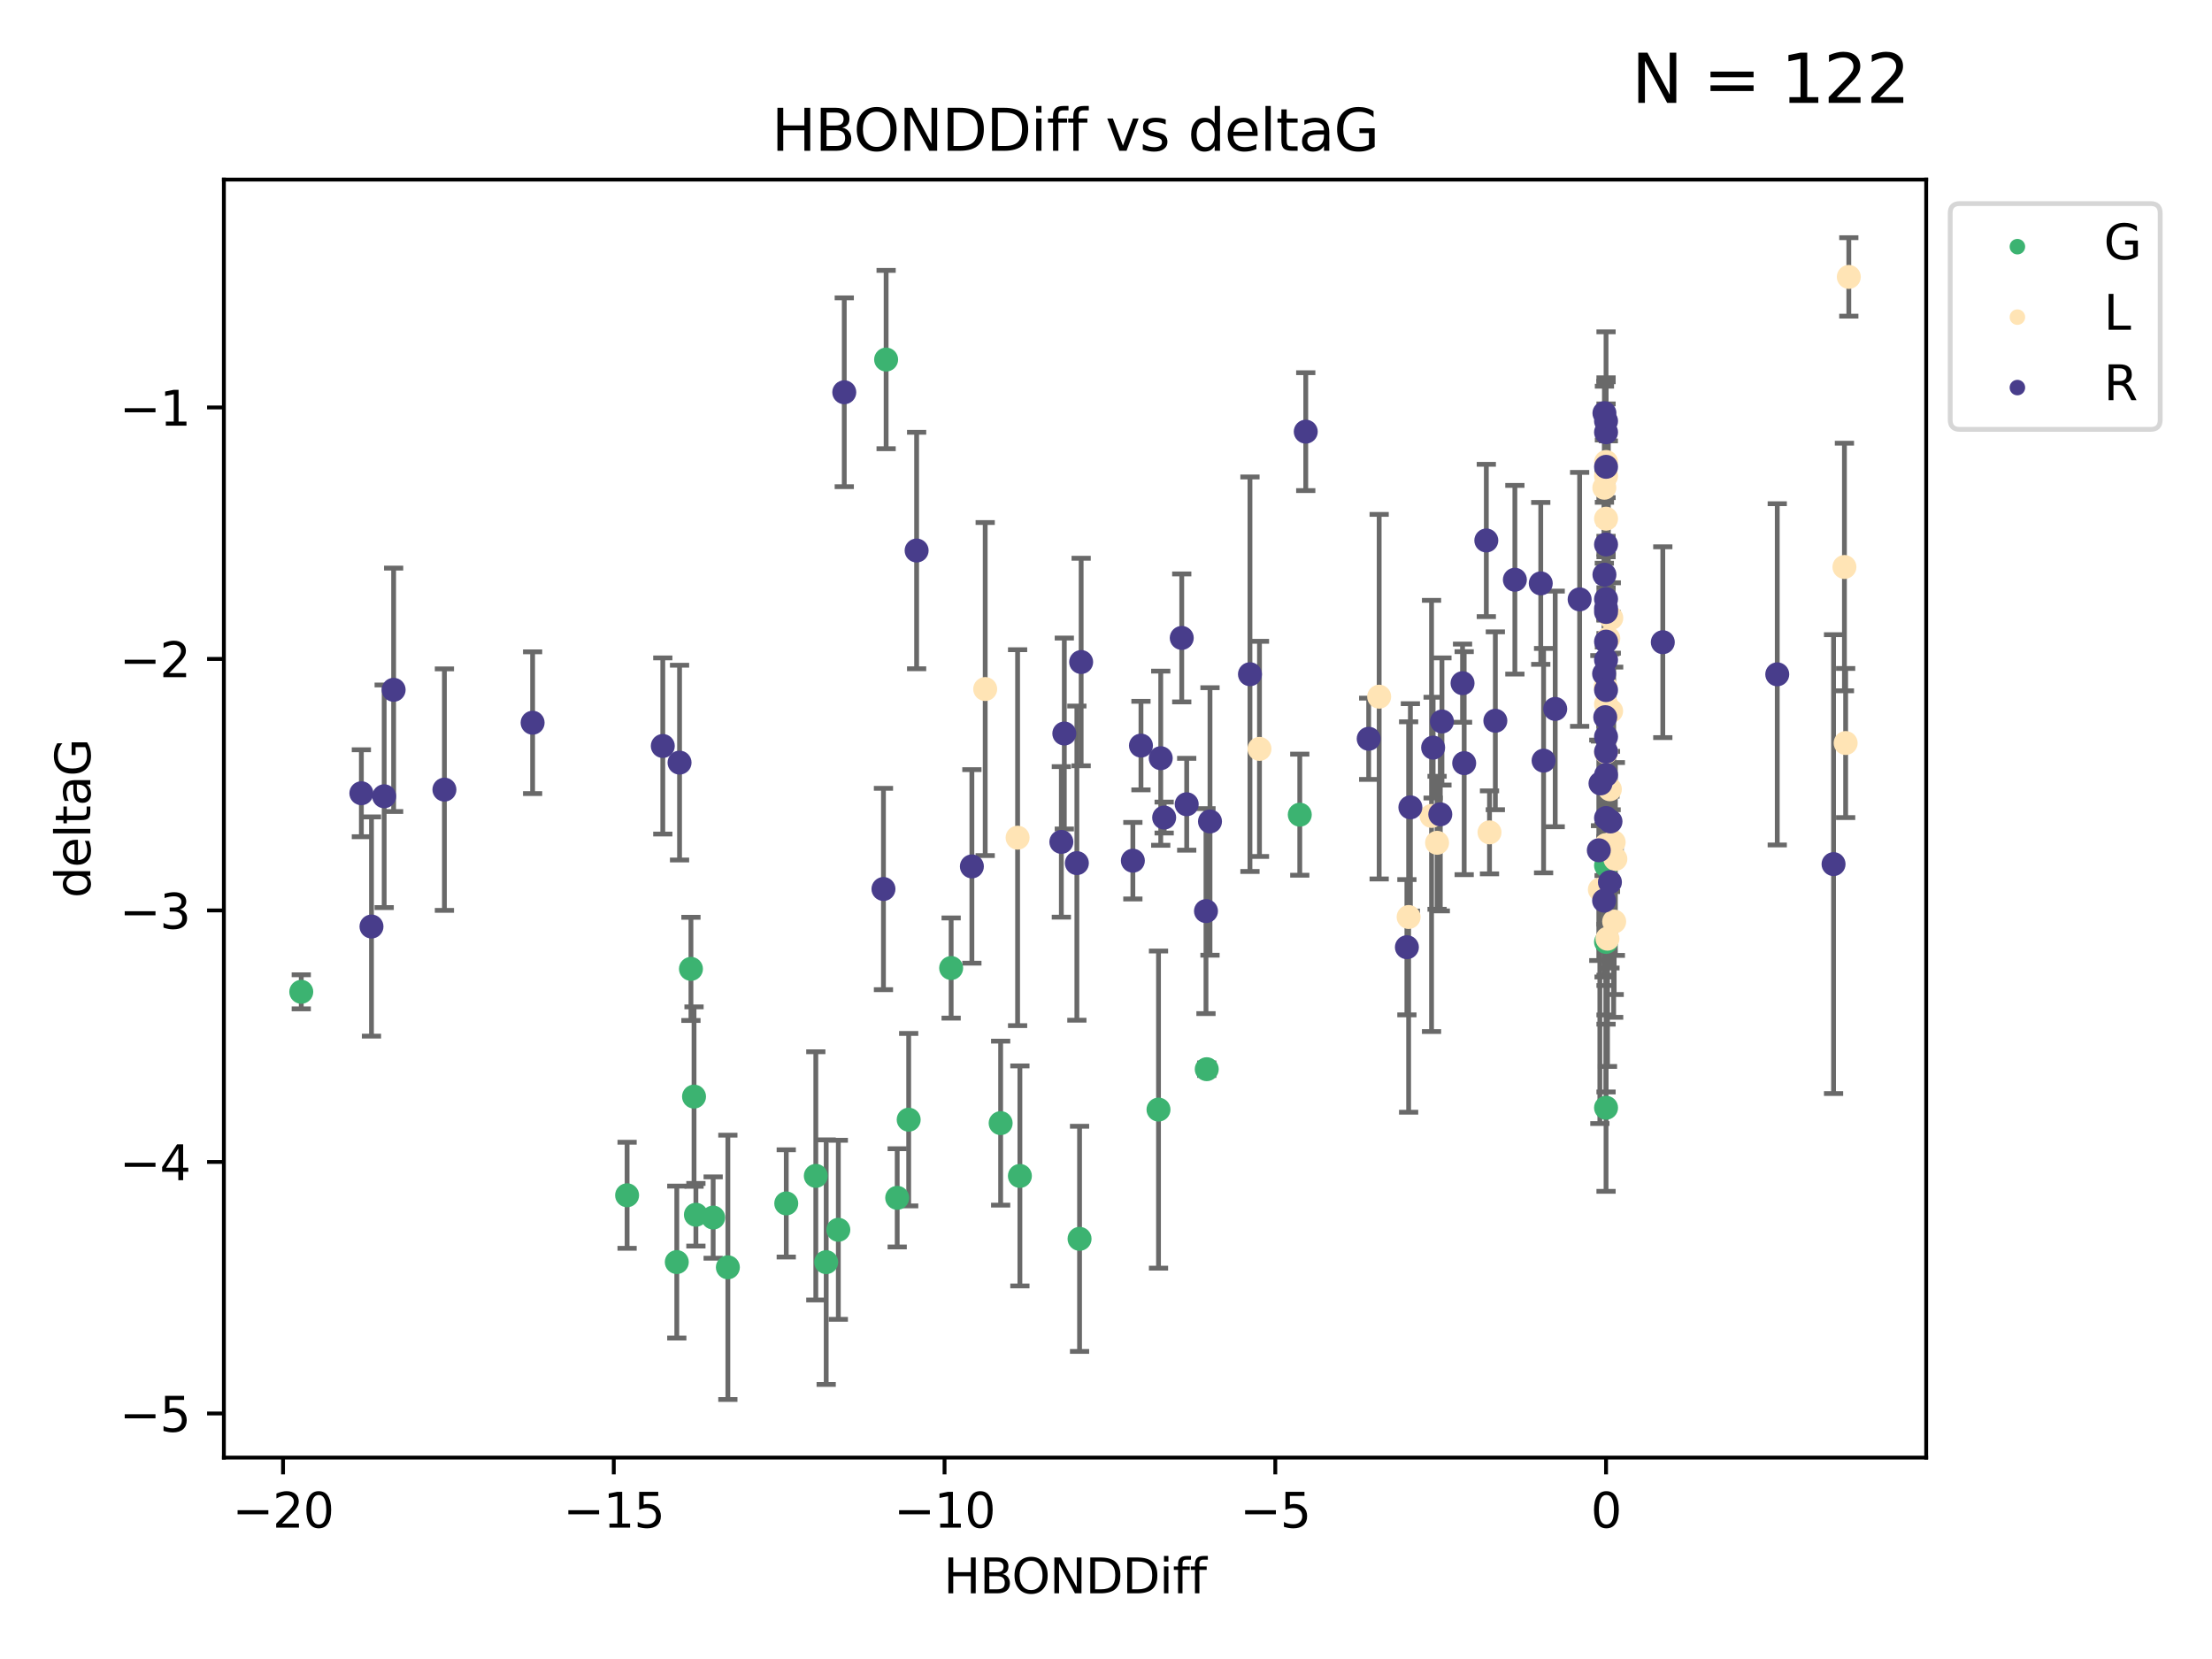 <?xml version="1.0" encoding="utf-8" standalone="no"?>
<!DOCTYPE svg PUBLIC "-//W3C//DTD SVG 1.1//EN"
  "http://www.w3.org/Graphics/SVG/1.1/DTD/svg11.dtd">
<svg xmlns:xlink="http://www.w3.org/1999/xlink" width="460.8pt" height="345.6pt" viewBox="0 0 460.8 345.6" xmlns="http://www.w3.org/2000/svg" version="1.1">
 <defs>
  <style type="text/css">*{stroke-linejoin: round; stroke-linecap: butt}</style>
 </defs>
 <g id="figure_1">
  <g id="patch_1">
   <path d="M 0 345.6 
L 460.8 345.6 
L 460.8 0 
L 0 0 
z
" style="fill: #ffffff"/>
  </g>
  <g id="axes_1">
   <g id="patch_2">
    <path d="M 46.64 303.64 
L 401.26 303.64 
L 401.26 37.411 
L 46.64 37.411 
z
" style="fill: #ffffff"/>
   </g>
   <g id="PathCollection_1">
    <defs>
     <path id="mc17b439e2b" d="M 0 1.118 
C 0.297 1.118 0.581 1 0.791 0.791 
C 1 0.581 1.118 0.297 1.118 0 
C 1.118 -0.297 1 -0.581 0.791 -0.791 
C 0.581 -1 0.297 -1.118 0 -1.118 
C -0.297 -1.118 -0.581 -1 -0.791 -0.791 
C -1 -0.581 -1.118 -0.297 -1.118 0 
C -1.118 0.297 -1 0.581 -0.791 0.791 
C -0.581 1 -0.297 1.118 0 1.118 
z
" style="stroke: #3cb371"/>
    </defs>
    <g clip-path="url(#p91185633f5)">
     <use xlink:href="#mc17b439e2b" x="163.792" y="250.694" style="fill: #3cb371; stroke: #3cb371"/>
     <use xlink:href="#mc17b439e2b" x="172.11" y="262.93" style="fill: #3cb371; stroke: #3cb371"/>
     <use xlink:href="#mc17b439e2b" x="130.636" y="248.997" style="fill: #3cb371; stroke: #3cb371"/>
     <use xlink:href="#mc17b439e2b" x="151.628" y="264.006" style="fill: #3cb371; stroke: #3cb371"/>
     <use xlink:href="#mc17b439e2b" x="224.892" y="258.074" style="fill: #3cb371; stroke: #3cb371"/>
     <use xlink:href="#mc17b439e2b" x="169.949" y="244.958" style="fill: #3cb371; stroke: #3cb371"/>
     <use xlink:href="#mc17b439e2b" x="148.565" y="253.637" style="fill: #3cb371; stroke: #3cb371"/>
     <use xlink:href="#mc17b439e2b" x="186.903" y="249.531" style="fill: #3cb371; stroke: #3cb371"/>
     <use xlink:href="#mc17b439e2b" x="198.141" y="201.658" style="fill: #3cb371; stroke: #3cb371"/>
     <use xlink:href="#mc17b439e2b" x="174.64" y="256.189" style="fill: #3cb371; stroke: #3cb371"/>
     <use xlink:href="#mc17b439e2b" x="184.595" y="74.901" style="fill: #3cb371; stroke: #3cb371"/>
     <use xlink:href="#mc17b439e2b" x="144.969" y="253.055" style="fill: #3cb371; stroke: #3cb371"/>
     <use xlink:href="#mc17b439e2b" x="212.463" y="244.969" style="fill: #3cb371; stroke: #3cb371"/>
     <use xlink:href="#mc17b439e2b" x="140.988" y="262.915" style="fill: #3cb371; stroke: #3cb371"/>
     <use xlink:href="#mc17b439e2b" x="208.453" y="233.968" style="fill: #3cb371; stroke: #3cb371"/>
     <use xlink:href="#mc17b439e2b" x="143.936" y="201.836" style="fill: #3cb371; stroke: #3cb371"/>
     <use xlink:href="#mc17b439e2b" x="144.579" y="228.439" style="fill: #3cb371; stroke: #3cb371"/>
     <use xlink:href="#mc17b439e2b" x="270.768" y="169.713" style="fill: #3cb371; stroke: #3cb371"/>
     <use xlink:href="#mc17b439e2b" x="189.296" y="233.249" style="fill: #3cb371; stroke: #3cb371"/>
     <use xlink:href="#mc17b439e2b" x="241.338" y="231.145" style="fill: #3cb371; stroke: #3cb371"/>
     <use xlink:href="#mc17b439e2b" x="62.759" y="206.613" style="fill: #3cb371; stroke: #3cb371"/>
     <use xlink:href="#mc17b439e2b" x="334.569" y="196.216" style="fill: #3cb371; stroke: #3cb371"/>
     <use xlink:href="#mc17b439e2b" x="251.386" y="222.733" style="fill: #3cb371; stroke: #3cb371"/>
     <use xlink:href="#mc17b439e2b" x="334.569" y="180.303" style="fill: #3cb371; stroke: #3cb371"/>
     <use xlink:href="#mc17b439e2b" x="334.569" y="230.765" style="fill: #3cb371; stroke: #3cb371"/>
    </g>
   </g>
   <g id="PathCollection_2">
    <defs>
     <path id="mefe6b88c54" d="M 0 1.118 
C 0.297 1.118 0.581 1 0.791 0.791 
C 1 0.581 1.118 0.297 1.118 0 
C 1.118 -0.297 1 -0.581 0.791 -0.791 
C 0.581 -1 0.297 -1.118 0 -1.118 
C -0.297 -1.118 -0.581 -1 -0.791 -0.791 
C -1 -0.581 -1.118 -0.297 -1.118 0 
C -1.118 0.297 -1 0.581 -0.791 0.791 
C -0.581 1 -0.297 1.118 0 1.118 
z
" style="stroke: #ffe4b5"/>
    </defs>
    <g clip-path="url(#p91185633f5)">
     <use xlink:href="#mefe6b88c54" x="336.263" y="191.979" style="fill: #ffe4b5; stroke: #ffe4b5"/>
     <use xlink:href="#mefe6b88c54" x="299.37" y="175.57" style="fill: #ffe4b5; stroke: #ffe4b5"/>
     <use xlink:href="#mefe6b88c54" x="334.569" y="163.011" style="fill: #ffe4b5; stroke: #ffe4b5"/>
     <use xlink:href="#mefe6b88c54" x="298.216" y="169.975" style="fill: #ffe4b5; stroke: #ffe4b5"/>
     <use xlink:href="#mefe6b88c54" x="262.373" y="156.006" style="fill: #ffe4b5; stroke: #ffe4b5"/>
     <use xlink:href="#mefe6b88c54" x="211.984" y="174.503" style="fill: #ffe4b5; stroke: #ffe4b5"/>
     <use xlink:href="#mefe6b88c54" x="334.569" y="99.16" style="fill: #ffe4b5; stroke: #ffe4b5"/>
     <use xlink:href="#mefe6b88c54" x="384.229" y="118.114" style="fill: #ffe4b5; stroke: #ffe4b5"/>
     <use xlink:href="#mefe6b88c54" x="334.484" y="143.071" style="fill: #ffe4b5; stroke: #ffe4b5"/>
     <use xlink:href="#mefe6b88c54" x="336.51" y="178.938" style="fill: #ffe4b5; stroke: #ffe4b5"/>
     <use xlink:href="#mefe6b88c54" x="334.569" y="108.053" style="fill: #ffe4b5; stroke: #ffe4b5"/>
     <use xlink:href="#mefe6b88c54" x="334.569" y="96.238" style="fill: #ffe4b5; stroke: #ffe4b5"/>
     <use xlink:href="#mefe6b88c54" x="384.481" y="154.788" style="fill: #ffe4b5; stroke: #ffe4b5"/>
     <use xlink:href="#mefe6b88c54" x="334.569" y="176.094" style="fill: #ffe4b5; stroke: #ffe4b5"/>
     <use xlink:href="#mefe6b88c54" x="287.305" y="145.132" style="fill: #ffe4b5; stroke: #ffe4b5"/>
     <use xlink:href="#mefe6b88c54" x="310.292" y="173.396" style="fill: #ffe4b5; stroke: #ffe4b5"/>
     <use xlink:href="#mefe6b88c54" x="334.569" y="176.053" style="fill: #ffe4b5; stroke: #ffe4b5"/>
     <use xlink:href="#mefe6b88c54" x="333.281" y="185.314" style="fill: #ffe4b5; stroke: #ffe4b5"/>
     <use xlink:href="#mefe6b88c54" x="334.211" y="101.604" style="fill: #ffe4b5; stroke: #ffe4b5"/>
     <use xlink:href="#mefe6b88c54" x="205.235" y="143.539" style="fill: #ffe4b5; stroke: #ffe4b5"/>
     <use xlink:href="#mefe6b88c54" x="293.443" y="191.027" style="fill: #ffe4b5; stroke: #ffe4b5"/>
     <use xlink:href="#mefe6b88c54" x="336.155" y="175.447" style="fill: #ffe4b5; stroke: #ffe4b5"/>
     <use xlink:href="#mefe6b88c54" x="334.867" y="195.543" style="fill: #ffe4b5; stroke: #ffe4b5"/>
     <use xlink:href="#mefe6b88c54" x="335.661" y="128.736" style="fill: #ffe4b5; stroke: #ffe4b5"/>
     <use xlink:href="#mefe6b88c54" x="335.628" y="148.115" style="fill: #ffe4b5; stroke: #ffe4b5"/>
     <use xlink:href="#mefe6b88c54" x="335.046" y="132.989" style="fill: #ffe4b5; stroke: #ffe4b5"/>
     <use xlink:href="#mefe6b88c54" x="335.367" y="164.417" style="fill: #ffe4b5; stroke: #ffe4b5"/>
     <use xlink:href="#mefe6b88c54" x="385.141" y="57.685" style="fill: #ffe4b5; stroke: #ffe4b5"/>
     <use xlink:href="#mefe6b88c54" x="334.569" y="156.709" style="fill: #ffe4b5; stroke: #ffe4b5"/>
     <use xlink:href="#mefe6b88c54" x="334.569" y="146.704" style="fill: #ffe4b5; stroke: #ffe4b5"/>
    </g>
   </g>
   <g id="PathCollection_3">
    <defs>
     <path id="mbabe1c50c0" d="M 0 1.118 
C 0.297 1.118 0.581 1 0.791 0.791 
C 1 0.581 1.118 0.297 1.118 0 
C 1.118 -0.297 1 -0.581 0.791 -0.791 
C 0.581 -1 0.297 -1.118 0 -1.118 
C -0.297 -1.118 -0.581 -1 -0.791 -0.791 
C -1 -0.581 -1.118 -0.297 -1.118 0 
C -1.118 0.297 -1 0.581 -0.791 0.791 
C -0.581 1 -0.297 1.118 0 1.118 
z
" style="stroke: #483d8b"/>
    </defs>
    <g clip-path="url(#p91185633f5)">
     <use xlink:href="#mbabe1c50c0" x="75.279" y="165.248" style="fill: #483d8b; stroke: #483d8b"/>
     <use xlink:href="#mbabe1c50c0" x="80.032" y="165.878" style="fill: #483d8b; stroke: #483d8b"/>
     <use xlink:href="#mbabe1c50c0" x="92.58" y="164.491" style="fill: #483d8b; stroke: #483d8b"/>
     <use xlink:href="#mbabe1c50c0" x="82.001" y="143.699" style="fill: #483d8b; stroke: #483d8b"/>
     <use xlink:href="#mbabe1c50c0" x="334.569" y="127.483" style="fill: #483d8b; stroke: #483d8b"/>
     <use xlink:href="#mbabe1c50c0" x="285.124" y="153.901" style="fill: #483d8b; stroke: #483d8b"/>
     <use xlink:href="#mbabe1c50c0" x="305.016" y="158.979" style="fill: #483d8b; stroke: #483d8b"/>
     <use xlink:href="#mbabe1c50c0" x="321.558" y="158.456" style="fill: #483d8b; stroke: #483d8b"/>
     <use xlink:href="#mbabe1c50c0" x="224.331" y="179.802" style="fill: #483d8b; stroke: #483d8b"/>
     <use xlink:href="#mbabe1c50c0" x="334.569" y="161.438" style="fill: #483d8b; stroke: #483d8b"/>
     <use xlink:href="#mbabe1c50c0" x="184.041" y="185.193" style="fill: #483d8b; stroke: #483d8b"/>
     <use xlink:href="#mbabe1c50c0" x="334.569" y="133.656" style="fill: #483d8b; stroke: #483d8b"/>
     <use xlink:href="#mbabe1c50c0" x="235.996" y="179.298" style="fill: #483d8b; stroke: #483d8b"/>
     <use xlink:href="#mbabe1c50c0" x="246.18" y="132.892" style="fill: #483d8b; stroke: #483d8b"/>
     <use xlink:href="#mbabe1c50c0" x="110.952" y="150.556" style="fill: #483d8b; stroke: #483d8b"/>
     <use xlink:href="#mbabe1c50c0" x="334.233" y="86.058" style="fill: #483d8b; stroke: #483d8b"/>
     <use xlink:href="#mbabe1c50c0" x="333.413" y="163.201" style="fill: #483d8b; stroke: #483d8b"/>
     <use xlink:href="#mbabe1c50c0" x="334.569" y="153.462" style="fill: #483d8b; stroke: #483d8b"/>
     <use xlink:href="#mbabe1c50c0" x="300.038" y="169.638" style="fill: #483d8b; stroke: #483d8b"/>
     <use xlink:href="#mbabe1c50c0" x="190.949" y="114.683" style="fill: #483d8b; stroke: #483d8b"/>
     <use xlink:href="#mbabe1c50c0" x="329.067" y="124.86" style="fill: #483d8b; stroke: #483d8b"/>
     <use xlink:href="#mbabe1c50c0" x="77.386" y="193.012" style="fill: #483d8b; stroke: #483d8b"/>
     <use xlink:href="#mbabe1c50c0" x="334.232" y="119.716" style="fill: #483d8b; stroke: #483d8b"/>
     <use xlink:href="#mbabe1c50c0" x="202.461" y="180.487" style="fill: #483d8b; stroke: #483d8b"/>
     <use xlink:href="#mbabe1c50c0" x="237.684" y="155.32" style="fill: #483d8b; stroke: #483d8b"/>
     <use xlink:href="#mbabe1c50c0" x="251.229" y="189.801" style="fill: #483d8b; stroke: #483d8b"/>
     <use xlink:href="#mbabe1c50c0" x="334.569" y="90.044" style="fill: #483d8b; stroke: #483d8b"/>
     <use xlink:href="#mbabe1c50c0" x="225.224" y="137.913" style="fill: #483d8b; stroke: #483d8b"/>
     <use xlink:href="#mbabe1c50c0" x="300.383" y="150.298" style="fill: #483d8b; stroke: #483d8b"/>
     <use xlink:href="#mbabe1c50c0" x="370.235" y="140.474" style="fill: #483d8b; stroke: #483d8b"/>
     <use xlink:href="#mbabe1c50c0" x="293.808" y="168.183" style="fill: #483d8b; stroke: #483d8b"/>
     <use xlink:href="#mbabe1c50c0" x="242.516" y="170.314" style="fill: #483d8b; stroke: #483d8b"/>
     <use xlink:href="#mbabe1c50c0" x="175.876" y="81.716" style="fill: #483d8b; stroke: #483d8b"/>
     <use xlink:href="#mbabe1c50c0" x="334.569" y="137.465" style="fill: #483d8b; stroke: #483d8b"/>
     <use xlink:href="#mbabe1c50c0" x="221.098" y="175.381" style="fill: #483d8b; stroke: #483d8b"/>
     <use xlink:href="#mbabe1c50c0" x="309.627" y="112.59" style="fill: #483d8b; stroke: #483d8b"/>
     <use xlink:href="#mbabe1c50c0" x="335.38" y="183.764" style="fill: #483d8b; stroke: #483d8b"/>
     <use xlink:href="#mbabe1c50c0" x="221.717" y="152.804" style="fill: #483d8b; stroke: #483d8b"/>
     <use xlink:href="#mbabe1c50c0" x="334.4" y="149.399" style="fill: #483d8b; stroke: #483d8b"/>
     <use xlink:href="#mbabe1c50c0" x="298.546" y="155.744" style="fill: #483d8b; stroke: #483d8b"/>
     <use xlink:href="#mbabe1c50c0" x="241.803" y="157.946" style="fill: #483d8b; stroke: #483d8b"/>
     <use xlink:href="#mbabe1c50c0" x="141.563" y="158.866" style="fill: #483d8b; stroke: #483d8b"/>
     <use xlink:href="#mbabe1c50c0" x="323.979" y="147.683" style="fill: #483d8b; stroke: #483d8b"/>
     <use xlink:href="#mbabe1c50c0" x="334.569" y="170.406" style="fill: #483d8b; stroke: #483d8b"/>
     <use xlink:href="#mbabe1c50c0" x="334.569" y="97.249" style="fill: #483d8b; stroke: #483d8b"/>
     <use xlink:href="#mbabe1c50c0" x="293.082" y="197.323" style="fill: #483d8b; stroke: #483d8b"/>
     <use xlink:href="#mbabe1c50c0" x="346.392" y="133.784" style="fill: #483d8b; stroke: #483d8b"/>
     <use xlink:href="#mbabe1c50c0" x="252.064" y="171.123" style="fill: #483d8b; stroke: #483d8b"/>
     <use xlink:href="#mbabe1c50c0" x="334.569" y="124.794" style="fill: #483d8b; stroke: #483d8b"/>
     <use xlink:href="#mbabe1c50c0" x="333.063" y="177.128" style="fill: #483d8b; stroke: #483d8b"/>
     <use xlink:href="#mbabe1c50c0" x="334.164" y="140.352" style="fill: #483d8b; stroke: #483d8b"/>
     <use xlink:href="#mbabe1c50c0" x="260.39" y="140.453" style="fill: #483d8b; stroke: #483d8b"/>
     <use xlink:href="#mbabe1c50c0" x="138.072" y="155.401" style="fill: #483d8b; stroke: #483d8b"/>
     <use xlink:href="#mbabe1c50c0" x="334.569" y="87.707" style="fill: #483d8b; stroke: #483d8b"/>
     <use xlink:href="#mbabe1c50c0" x="304.675" y="142.319" style="fill: #483d8b; stroke: #483d8b"/>
     <use xlink:href="#mbabe1c50c0" x="320.968" y="121.532" style="fill: #483d8b; stroke: #483d8b"/>
     <use xlink:href="#mbabe1c50c0" x="311.509" y="150.149" style="fill: #483d8b; stroke: #483d8b"/>
     <use xlink:href="#mbabe1c50c0" x="247.212" y="167.541" style="fill: #483d8b; stroke: #483d8b"/>
     <use xlink:href="#mbabe1c50c0" x="381.963" y="180.009" style="fill: #483d8b; stroke: #483d8b"/>
     <use xlink:href="#mbabe1c50c0" x="334.569" y="143.755" style="fill: #483d8b; stroke: #483d8b"/>
     <use xlink:href="#mbabe1c50c0" x="334.569" y="156.577" style="fill: #483d8b; stroke: #483d8b"/>
     <use xlink:href="#mbabe1c50c0" x="315.576" y="120.769" style="fill: #483d8b; stroke: #483d8b"/>
     <use xlink:href="#mbabe1c50c0" x="272.013" y="89.923" style="fill: #483d8b; stroke: #483d8b"/>
     <use xlink:href="#mbabe1c50c0" x="334.569" y="113.422" style="fill: #483d8b; stroke: #483d8b"/>
     <use xlink:href="#mbabe1c50c0" x="334.163" y="187.62" style="fill: #483d8b; stroke: #483d8b"/>
     <use xlink:href="#mbabe1c50c0" x="335.495" y="171.128" style="fill: #483d8b; stroke: #483d8b"/>
     <use xlink:href="#mbabe1c50c0" x="334.569" y="126.741" style="fill: #483d8b; stroke: #483d8b"/>
    </g>
   </g>
   <g id="matplotlib.axis_1">
    <g id="xtick_1">
     <g id="line2d_1">
      <defs>
       <path id="m28698b5508" d="M 0 0 
L 0 3.5 
" style="stroke: #000000; stroke-width: 0.8"/>
      </defs>
      <g>
       <use xlink:href="#m28698b5508" x="58.96" y="303.64" style="stroke: #000000; stroke-width: 0.8"/>
      </g>
     </g>
     <g id="text_1">
      <!-- −20 -->
      <g transform="translate(48.407 318.238)scale(0.1 -0.1)">
       <defs>
        <path id="DejaVuSans-2212" d="M 678 2272 
L 4684 2272 
L 4684 1741 
L 678 1741 
L 678 2272 
z
" transform="scale(0.016)"/>
        <path id="DejaVuSans-32" d="M 1228 531 
L 3431 531 
L 3431 0 
L 469 0 
L 469 531 
Q 828 903 1448 1529 
Q 2069 2156 2228 2338 
Q 2531 2678 2651 2914 
Q 2772 3150 2772 3378 
Q 2772 3750 2511 3984 
Q 2250 4219 1831 4219 
Q 1534 4219 1204 4116 
Q 875 4013 500 3803 
L 500 4441 
Q 881 4594 1212 4672 
Q 1544 4750 1819 4750 
Q 2544 4750 2975 4387 
Q 3406 4025 3406 3419 
Q 3406 3131 3298 2873 
Q 3191 2616 2906 2266 
Q 2828 2175 2409 1742 
Q 1991 1309 1228 531 
z
" transform="scale(0.016)"/>
        <path id="DejaVuSans-30" d="M 2034 4250 
Q 1547 4250 1301 3770 
Q 1056 3291 1056 2328 
Q 1056 1369 1301 889 
Q 1547 409 2034 409 
Q 2525 409 2770 889 
Q 3016 1369 3016 2328 
Q 3016 3291 2770 3770 
Q 2525 4250 2034 4250 
z
M 2034 4750 
Q 2819 4750 3233 4129 
Q 3647 3509 3647 2328 
Q 3647 1150 3233 529 
Q 2819 -91 2034 -91 
Q 1250 -91 836 529 
Q 422 1150 422 2328 
Q 422 3509 836 4129 
Q 1250 4750 2034 4750 
z
" transform="scale(0.016)"/>
       </defs>
       <use xlink:href="#DejaVuSans-2212"/>
       <use xlink:href="#DejaVuSans-32" x="83.789"/>
       <use xlink:href="#DejaVuSans-30" x="147.412"/>
      </g>
     </g>
    </g>
    <g id="xtick_2">
     <g id="line2d_2">
      <g>
       <use xlink:href="#m28698b5508" x="127.862" y="303.64" style="stroke: #000000; stroke-width: 0.8"/>
      </g>
     </g>
     <g id="text_2">
      <!-- −15 -->
      <g transform="translate(117.31 318.238)scale(0.1 -0.1)">
       <defs>
        <path id="DejaVuSans-31" d="M 794 531 
L 1825 531 
L 1825 4091 
L 703 3866 
L 703 4441 
L 1819 4666 
L 2450 4666 
L 2450 531 
L 3481 531 
L 3481 0 
L 794 0 
L 794 531 
z
" transform="scale(0.016)"/>
        <path id="DejaVuSans-35" d="M 691 4666 
L 3169 4666 
L 3169 4134 
L 1269 4134 
L 1269 2991 
Q 1406 3038 1543 3061 
Q 1681 3084 1819 3084 
Q 2600 3084 3056 2656 
Q 3513 2228 3513 1497 
Q 3513 744 3044 326 
Q 2575 -91 1722 -91 
Q 1428 -91 1123 -41 
Q 819 9 494 109 
L 494 744 
Q 775 591 1075 516 
Q 1375 441 1709 441 
Q 2250 441 2565 725 
Q 2881 1009 2881 1497 
Q 2881 1984 2565 2268 
Q 2250 2553 1709 2553 
Q 1456 2553 1204 2497 
Q 953 2441 691 2322 
L 691 4666 
z
" transform="scale(0.016)"/>
       </defs>
       <use xlink:href="#DejaVuSans-2212"/>
       <use xlink:href="#DejaVuSans-31" x="83.789"/>
       <use xlink:href="#DejaVuSans-35" x="147.412"/>
      </g>
     </g>
    </g>
    <g id="xtick_3">
     <g id="line2d_3">
      <g>
       <use xlink:href="#m28698b5508" x="196.765" y="303.64" style="stroke: #000000; stroke-width: 0.8"/>
      </g>
     </g>
     <g id="text_3">
      <!-- −10 -->
      <g transform="translate(186.212 318.238)scale(0.1 -0.1)">
       <use xlink:href="#DejaVuSans-2212"/>
       <use xlink:href="#DejaVuSans-31" x="83.789"/>
       <use xlink:href="#DejaVuSans-30" x="147.412"/>
      </g>
     </g>
    </g>
    <g id="xtick_4">
     <g id="line2d_4">
      <g>
       <use xlink:href="#m28698b5508" x="265.667" y="303.64" style="stroke: #000000; stroke-width: 0.8"/>
      </g>
     </g>
     <g id="text_4">
      <!-- −5 -->
      <g transform="translate(258.296 318.238)scale(0.1 -0.1)">
       <use xlink:href="#DejaVuSans-2212"/>
       <use xlink:href="#DejaVuSans-35" x="83.789"/>
      </g>
     </g>
    </g>
    <g id="xtick_5">
     <g id="line2d_5">
      <g>
       <use xlink:href="#m28698b5508" x="334.569" y="303.64" style="stroke: #000000; stroke-width: 0.8"/>
      </g>
     </g>
     <g id="text_5">
      <!-- 0 -->
      <g transform="translate(331.388 318.238)scale(0.1 -0.1)">
       <use xlink:href="#DejaVuSans-30"/>
      </g>
     </g>
    </g>
    <g id="text_6">
     <!-- HBONDDiff -->
     <g transform="translate(196.561 331.917)scale(0.1 -0.1)">
      <defs>
       <path id="DejaVuSans-48" d="M 628 4666 
L 1259 4666 
L 1259 2753 
L 3553 2753 
L 3553 4666 
L 4184 4666 
L 4184 0 
L 3553 0 
L 3553 2222 
L 1259 2222 
L 1259 0 
L 628 0 
L 628 4666 
z
" transform="scale(0.016)"/>
       <path id="DejaVuSans-42" d="M 1259 2228 
L 1259 519 
L 2272 519 
Q 2781 519 3026 730 
Q 3272 941 3272 1375 
Q 3272 1813 3026 2020 
Q 2781 2228 2272 2228 
L 1259 2228 
z
M 1259 4147 
L 1259 2741 
L 2194 2741 
Q 2656 2741 2882 2914 
Q 3109 3088 3109 3444 
Q 3109 3797 2882 3972 
Q 2656 4147 2194 4147 
L 1259 4147 
z
M 628 4666 
L 2241 4666 
Q 2963 4666 3353 4366 
Q 3744 4066 3744 3513 
Q 3744 3084 3544 2831 
Q 3344 2578 2956 2516 
Q 3422 2416 3680 2098 
Q 3938 1781 3938 1306 
Q 3938 681 3513 340 
Q 3088 0 2303 0 
L 628 0 
L 628 4666 
z
" transform="scale(0.016)"/>
       <path id="DejaVuSans-4f" d="M 2522 4238 
Q 1834 4238 1429 3725 
Q 1025 3213 1025 2328 
Q 1025 1447 1429 934 
Q 1834 422 2522 422 
Q 3209 422 3611 934 
Q 4013 1447 4013 2328 
Q 4013 3213 3611 3725 
Q 3209 4238 2522 4238 
z
M 2522 4750 
Q 3503 4750 4090 4092 
Q 4678 3434 4678 2328 
Q 4678 1225 4090 567 
Q 3503 -91 2522 -91 
Q 1538 -91 948 565 
Q 359 1222 359 2328 
Q 359 3434 948 4092 
Q 1538 4750 2522 4750 
z
" transform="scale(0.016)"/>
       <path id="DejaVuSans-4e" d="M 628 4666 
L 1478 4666 
L 3547 763 
L 3547 4666 
L 4159 4666 
L 4159 0 
L 3309 0 
L 1241 3903 
L 1241 0 
L 628 0 
L 628 4666 
z
" transform="scale(0.016)"/>
       <path id="DejaVuSans-44" d="M 1259 4147 
L 1259 519 
L 2022 519 
Q 2988 519 3436 956 
Q 3884 1394 3884 2338 
Q 3884 3275 3436 3711 
Q 2988 4147 2022 4147 
L 1259 4147 
z
M 628 4666 
L 1925 4666 
Q 3281 4666 3915 4102 
Q 4550 3538 4550 2338 
Q 4550 1131 3912 565 
Q 3275 0 1925 0 
L 628 0 
L 628 4666 
z
" transform="scale(0.016)"/>
       <path id="DejaVuSans-69" d="M 603 3500 
L 1178 3500 
L 1178 0 
L 603 0 
L 603 3500 
z
M 603 4863 
L 1178 4863 
L 1178 4134 
L 603 4134 
L 603 4863 
z
" transform="scale(0.016)"/>
       <path id="DejaVuSans-66" d="M 2375 4863 
L 2375 4384 
L 1825 4384 
Q 1516 4384 1395 4259 
Q 1275 4134 1275 3809 
L 1275 3500 
L 2222 3500 
L 2222 3053 
L 1275 3053 
L 1275 0 
L 697 0 
L 697 3053 
L 147 3053 
L 147 3500 
L 697 3500 
L 697 3744 
Q 697 4328 969 4595 
Q 1241 4863 1831 4863 
L 2375 4863 
z
" transform="scale(0.016)"/>
      </defs>
      <use xlink:href="#DejaVuSans-48"/>
      <use xlink:href="#DejaVuSans-42" x="75.195"/>
      <use xlink:href="#DejaVuSans-4f" x="142.049"/>
      <use xlink:href="#DejaVuSans-4e" x="220.76"/>
      <use xlink:href="#DejaVuSans-44" x="295.564"/>
      <use xlink:href="#DejaVuSans-44" x="372.566"/>
      <use xlink:href="#DejaVuSans-69" x="449.568"/>
      <use xlink:href="#DejaVuSans-66" x="477.352"/>
      <use xlink:href="#DejaVuSans-66" x="512.557"/>
     </g>
    </g>
   </g>
   <g id="matplotlib.axis_2">
    <g id="ytick_1">
     <g id="line2d_6">
      <defs>
       <path id="m4abf3b0917" d="M 0 0 
L -3.5 0 
" style="stroke: #000000; stroke-width: 0.8"/>
      </defs>
      <g>
       <use xlink:href="#m4abf3b0917" x="46.64" y="294.452" style="stroke: #000000; stroke-width: 0.8"/>
      </g>
     </g>
     <g id="text_7">
      <!-- −5 -->
      <g transform="translate(24.898 298.251)scale(0.1 -0.1)">
       <use xlink:href="#DejaVuSans-2212"/>
       <use xlink:href="#DejaVuSans-35" x="83.789"/>
      </g>
     </g>
    </g>
    <g id="ytick_2">
     <g id="line2d_7">
      <g>
       <use xlink:href="#m4abf3b0917" x="46.64" y="242.057" style="stroke: #000000; stroke-width: 0.8"/>
      </g>
     </g>
     <g id="text_8">
      <!-- −4 -->
      <g transform="translate(24.898 245.857)scale(0.1 -0.1)">
       <defs>
        <path id="DejaVuSans-34" d="M 2419 4116 
L 825 1625 
L 2419 1625 
L 2419 4116 
z
M 2253 4666 
L 3047 4666 
L 3047 1625 
L 3713 1625 
L 3713 1100 
L 3047 1100 
L 3047 0 
L 2419 0 
L 2419 1100 
L 313 1100 
L 313 1709 
L 2253 4666 
z
" transform="scale(0.016)"/>
       </defs>
       <use xlink:href="#DejaVuSans-2212"/>
       <use xlink:href="#DejaVuSans-34" x="83.789"/>
      </g>
     </g>
    </g>
    <g id="ytick_3">
     <g id="line2d_8">
      <g>
       <use xlink:href="#m4abf3b0917" x="46.64" y="189.663" style="stroke: #000000; stroke-width: 0.8"/>
      </g>
     </g>
     <g id="text_9">
      <!-- −3 -->
      <g transform="translate(24.898 193.462)scale(0.1 -0.1)">
       <defs>
        <path id="DejaVuSans-33" d="M 2597 2516 
Q 3050 2419 3304 2112 
Q 3559 1806 3559 1356 
Q 3559 666 3084 287 
Q 2609 -91 1734 -91 
Q 1441 -91 1130 -33 
Q 819 25 488 141 
L 488 750 
Q 750 597 1062 519 
Q 1375 441 1716 441 
Q 2309 441 2620 675 
Q 2931 909 2931 1356 
Q 2931 1769 2642 2001 
Q 2353 2234 1838 2234 
L 1294 2234 
L 1294 2753 
L 1863 2753 
Q 2328 2753 2575 2939 
Q 2822 3125 2822 3475 
Q 2822 3834 2567 4026 
Q 2313 4219 1838 4219 
Q 1578 4219 1281 4162 
Q 984 4106 628 3988 
L 628 4550 
Q 988 4650 1302 4700 
Q 1616 4750 1894 4750 
Q 2613 4750 3031 4423 
Q 3450 4097 3450 3541 
Q 3450 3153 3228 2886 
Q 3006 2619 2597 2516 
z
" transform="scale(0.016)"/>
       </defs>
       <use xlink:href="#DejaVuSans-2212"/>
       <use xlink:href="#DejaVuSans-33" x="83.789"/>
      </g>
     </g>
    </g>
    <g id="ytick_4">
     <g id="line2d_9">
      <g>
       <use xlink:href="#m4abf3b0917" x="46.64" y="137.269" style="stroke: #000000; stroke-width: 0.8"/>
      </g>
     </g>
     <g id="text_10">
      <!-- −2 -->
      <g transform="translate(24.898 141.068)scale(0.1 -0.1)">
       <use xlink:href="#DejaVuSans-2212"/>
       <use xlink:href="#DejaVuSans-32" x="83.789"/>
      </g>
     </g>
    </g>
    <g id="ytick_5">
     <g id="line2d_10">
      <g>
       <use xlink:href="#m4abf3b0917" x="46.64" y="84.875" style="stroke: #000000; stroke-width: 0.8"/>
      </g>
     </g>
     <g id="text_11">
      <!-- −1 -->
      <g transform="translate(24.898 88.674)scale(0.1 -0.1)">
       <use xlink:href="#DejaVuSans-2212"/>
       <use xlink:href="#DejaVuSans-31" x="83.789"/>
      </g>
     </g>
    </g>
    <g id="text_12">
     <!-- deltaG -->
     <g transform="translate(18.818 187.064)rotate(-90)scale(0.1 -0.1)">
      <defs>
       <path id="DejaVuSans-64" d="M 2906 2969 
L 2906 4863 
L 3481 4863 
L 3481 0 
L 2906 0 
L 2906 525 
Q 2725 213 2448 61 
Q 2172 -91 1784 -91 
Q 1150 -91 751 415 
Q 353 922 353 1747 
Q 353 2572 751 3078 
Q 1150 3584 1784 3584 
Q 2172 3584 2448 3432 
Q 2725 3281 2906 2969 
z
M 947 1747 
Q 947 1113 1208 752 
Q 1469 391 1925 391 
Q 2381 391 2643 752 
Q 2906 1113 2906 1747 
Q 2906 2381 2643 2742 
Q 2381 3103 1925 3103 
Q 1469 3103 1208 2742 
Q 947 2381 947 1747 
z
" transform="scale(0.016)"/>
       <path id="DejaVuSans-65" d="M 3597 1894 
L 3597 1613 
L 953 1613 
Q 991 1019 1311 708 
Q 1631 397 2203 397 
Q 2534 397 2845 478 
Q 3156 559 3463 722 
L 3463 178 
Q 3153 47 2828 -22 
Q 2503 -91 2169 -91 
Q 1331 -91 842 396 
Q 353 884 353 1716 
Q 353 2575 817 3079 
Q 1281 3584 2069 3584 
Q 2775 3584 3186 3129 
Q 3597 2675 3597 1894 
z
M 3022 2063 
Q 3016 2534 2758 2815 
Q 2500 3097 2075 3097 
Q 1594 3097 1305 2825 
Q 1016 2553 972 2059 
L 3022 2063 
z
" transform="scale(0.016)"/>
       <path id="DejaVuSans-6c" d="M 603 4863 
L 1178 4863 
L 1178 0 
L 603 0 
L 603 4863 
z
" transform="scale(0.016)"/>
       <path id="DejaVuSans-74" d="M 1172 4494 
L 1172 3500 
L 2356 3500 
L 2356 3053 
L 1172 3053 
L 1172 1153 
Q 1172 725 1289 603 
Q 1406 481 1766 481 
L 2356 481 
L 2356 0 
L 1766 0 
Q 1100 0 847 248 
Q 594 497 594 1153 
L 594 3053 
L 172 3053 
L 172 3500 
L 594 3500 
L 594 4494 
L 1172 4494 
z
" transform="scale(0.016)"/>
       <path id="DejaVuSans-61" d="M 2194 1759 
Q 1497 1759 1228 1600 
Q 959 1441 959 1056 
Q 959 750 1161 570 
Q 1363 391 1709 391 
Q 2188 391 2477 730 
Q 2766 1069 2766 1631 
L 2766 1759 
L 2194 1759 
z
M 3341 1997 
L 3341 0 
L 2766 0 
L 2766 531 
Q 2569 213 2275 61 
Q 1981 -91 1556 -91 
Q 1019 -91 701 211 
Q 384 513 384 1019 
Q 384 1609 779 1909 
Q 1175 2209 1959 2209 
L 2766 2209 
L 2766 2266 
Q 2766 2663 2505 2880 
Q 2244 3097 1772 3097 
Q 1472 3097 1187 3025 
Q 903 2953 641 2809 
L 641 3341 
Q 956 3463 1253 3523 
Q 1550 3584 1831 3584 
Q 2591 3584 2966 3190 
Q 3341 2797 3341 1997 
z
" transform="scale(0.016)"/>
       <path id="DejaVuSans-47" d="M 3809 666 
L 3809 1919 
L 2778 1919 
L 2778 2438 
L 4434 2438 
L 4434 434 
Q 4069 175 3628 42 
Q 3188 -91 2688 -91 
Q 1594 -91 976 548 
Q 359 1188 359 2328 
Q 359 3472 976 4111 
Q 1594 4750 2688 4750 
Q 3144 4750 3555 4637 
Q 3966 4525 4313 4306 
L 4313 3634 
Q 3963 3931 3569 4081 
Q 3175 4231 2741 4231 
Q 1884 4231 1454 3753 
Q 1025 3275 1025 2328 
Q 1025 1384 1454 906 
Q 1884 428 2741 428 
Q 3075 428 3337 486 
Q 3600 544 3809 666 
z
" transform="scale(0.016)"/>
      </defs>
      <use xlink:href="#DejaVuSans-64"/>
      <use xlink:href="#DejaVuSans-65" x="63.477"/>
      <use xlink:href="#DejaVuSans-6c" x="125"/>
      <use xlink:href="#DejaVuSans-74" x="152.783"/>
      <use xlink:href="#DejaVuSans-61" x="191.992"/>
      <use xlink:href="#DejaVuSans-47" x="253.271"/>
     </g>
    </g>
   </g>
   <g id="LineCollection_1">
    <path d="M 163.792 261.865 
L 163.792 239.523 
" clip-path="url(#p91185633f5)" style="fill: none; stroke: #696969"/>
    <path d="M 172.11 288.405 
L 172.11 237.455 
" clip-path="url(#p91185633f5)" style="fill: none; stroke: #696969"/>
    <path d="M 130.636 260.044 
L 130.636 237.949 
" clip-path="url(#p91185633f5)" style="fill: none; stroke: #696969"/>
    <path d="M 151.628 291.539 
L 151.628 236.473 
" clip-path="url(#p91185633f5)" style="fill: none; stroke: #696969"/>
    <path d="M 224.892 281.527 
L 224.892 234.621 
" clip-path="url(#p91185633f5)" style="fill: none; stroke: #696969"/>
    <path d="M 169.949 270.812 
L 169.949 219.103 
" clip-path="url(#p91185633f5)" style="fill: none; stroke: #696969"/>
    <path d="M 148.565 262.109 
L 148.565 245.165 
" clip-path="url(#p91185633f5)" style="fill: none; stroke: #696969"/>
    <path d="M 186.903 259.759 
L 186.903 239.303 
" clip-path="url(#p91185633f5)" style="fill: none; stroke: #696969"/>
    <path d="M 198.141 212.091 
L 198.141 191.226 
" clip-path="url(#p91185633f5)" style="fill: none; stroke: #696969"/>
    <path d="M 174.64 274.839 
L 174.64 237.54 
" clip-path="url(#p91185633f5)" style="fill: none; stroke: #696969"/>
    <path d="M 184.595 93.475 
L 184.595 56.326 
" clip-path="url(#p91185633f5)" style="fill: none; stroke: #696969"/>
    <path d="M 144.969 259.579 
L 144.969 246.532 
" clip-path="url(#p91185633f5)" style="fill: none; stroke: #696969"/>
    <path d="M 212.463 267.888 
L 212.463 222.051 
" clip-path="url(#p91185633f5)" style="fill: none; stroke: #696969"/>
    <path d="M 140.988 278.743 
L 140.988 247.087 
" clip-path="url(#p91185633f5)" style="fill: none; stroke: #696969"/>
    <path d="M 208.453 251.046 
L 208.453 216.89 
" clip-path="url(#p91185633f5)" style="fill: none; stroke: #696969"/>
    <path d="M 143.936 212.583 
L 143.936 191.089 
" clip-path="url(#p91185633f5)" style="fill: none; stroke: #696969"/>
    <path d="M 144.579 247.124 
L 144.579 209.753 
" clip-path="url(#p91185633f5)" style="fill: none; stroke: #696969"/>
    <path d="M 270.768 182.324 
L 270.768 157.102 
" clip-path="url(#p91185633f5)" style="fill: none; stroke: #696969"/>
    <path d="M 189.296 251.211 
L 189.296 215.287 
" clip-path="url(#p91185633f5)" style="fill: none; stroke: #696969"/>
    <path d="M 241.338 264.181 
L 241.338 198.11 
" clip-path="url(#p91185633f5)" style="fill: none; stroke: #696969"/>
    <path d="M 62.759 210.16 
L 62.759 203.065 
" clip-path="url(#p91185633f5)" style="fill: none; stroke: #696969"/>
    <path d="M 334.569 211.432 
L 334.569 181 
" clip-path="url(#p91185633f5)" style="fill: none; stroke: #696969"/>
    <path d="M 251.386 224.041 
L 251.386 221.426 
" clip-path="url(#p91185633f5)" style="fill: none; stroke: #696969"/>
    <path d="M 334.569 203.148 
L 334.569 157.457 
" clip-path="url(#p91185633f5)" style="fill: none; stroke: #696969"/>
    <path d="M 334.569 248.177 
L 334.569 213.353 
" clip-path="url(#p91185633f5)" style="fill: none; stroke: #696969"/>
   </g>
   <g id="line2d_11">
    <defs>
     <path id="mb4bf2bffc8" d="M 2 0 
L -2 -0 
" style="stroke: #696969"/>
    </defs>
    <g clip-path="url(#p91185633f5)">
     <use xlink:href="#mb4bf2bffc8" x="163.792" y="261.865" style="fill: #696969; stroke: #696969"/>
     <use xlink:href="#mb4bf2bffc8" x="172.11" y="288.405" style="fill: #696969; stroke: #696969"/>
     <use xlink:href="#mb4bf2bffc8" x="130.636" y="260.044" style="fill: #696969; stroke: #696969"/>
     <use xlink:href="#mb4bf2bffc8" x="151.628" y="291.539" style="fill: #696969; stroke: #696969"/>
     <use xlink:href="#mb4bf2bffc8" x="224.892" y="281.527" style="fill: #696969; stroke: #696969"/>
     <use xlink:href="#mb4bf2bffc8" x="169.949" y="270.812" style="fill: #696969; stroke: #696969"/>
     <use xlink:href="#mb4bf2bffc8" x="148.565" y="262.109" style="fill: #696969; stroke: #696969"/>
     <use xlink:href="#mb4bf2bffc8" x="186.903" y="259.759" style="fill: #696969; stroke: #696969"/>
     <use xlink:href="#mb4bf2bffc8" x="198.141" y="212.091" style="fill: #696969; stroke: #696969"/>
     <use xlink:href="#mb4bf2bffc8" x="174.64" y="274.839" style="fill: #696969; stroke: #696969"/>
     <use xlink:href="#mb4bf2bffc8" x="184.595" y="93.475" style="fill: #696969; stroke: #696969"/>
     <use xlink:href="#mb4bf2bffc8" x="144.969" y="259.579" style="fill: #696969; stroke: #696969"/>
     <use xlink:href="#mb4bf2bffc8" x="212.463" y="267.888" style="fill: #696969; stroke: #696969"/>
     <use xlink:href="#mb4bf2bffc8" x="140.988" y="278.743" style="fill: #696969; stroke: #696969"/>
     <use xlink:href="#mb4bf2bffc8" x="208.453" y="251.046" style="fill: #696969; stroke: #696969"/>
     <use xlink:href="#mb4bf2bffc8" x="143.936" y="212.583" style="fill: #696969; stroke: #696969"/>
     <use xlink:href="#mb4bf2bffc8" x="144.579" y="247.124" style="fill: #696969; stroke: #696969"/>
     <use xlink:href="#mb4bf2bffc8" x="270.768" y="182.324" style="fill: #696969; stroke: #696969"/>
     <use xlink:href="#mb4bf2bffc8" x="189.296" y="251.211" style="fill: #696969; stroke: #696969"/>
     <use xlink:href="#mb4bf2bffc8" x="241.338" y="264.181" style="fill: #696969; stroke: #696969"/>
     <use xlink:href="#mb4bf2bffc8" x="62.759" y="210.16" style="fill: #696969; stroke: #696969"/>
     <use xlink:href="#mb4bf2bffc8" x="334.569" y="211.432" style="fill: #696969; stroke: #696969"/>
     <use xlink:href="#mb4bf2bffc8" x="251.386" y="224.041" style="fill: #696969; stroke: #696969"/>
     <use xlink:href="#mb4bf2bffc8" x="334.569" y="203.148" style="fill: #696969; stroke: #696969"/>
     <use xlink:href="#mb4bf2bffc8" x="334.569" y="248.177" style="fill: #696969; stroke: #696969"/>
    </g>
   </g>
   <g id="line2d_12">
    <g clip-path="url(#p91185633f5)">
     <use xlink:href="#mb4bf2bffc8" x="163.792" y="239.523" style="fill: #696969; stroke: #696969"/>
     <use xlink:href="#mb4bf2bffc8" x="172.11" y="237.455" style="fill: #696969; stroke: #696969"/>
     <use xlink:href="#mb4bf2bffc8" x="130.636" y="237.949" style="fill: #696969; stroke: #696969"/>
     <use xlink:href="#mb4bf2bffc8" x="151.628" y="236.473" style="fill: #696969; stroke: #696969"/>
     <use xlink:href="#mb4bf2bffc8" x="224.892" y="234.621" style="fill: #696969; stroke: #696969"/>
     <use xlink:href="#mb4bf2bffc8" x="169.949" y="219.103" style="fill: #696969; stroke: #696969"/>
     <use xlink:href="#mb4bf2bffc8" x="148.565" y="245.165" style="fill: #696969; stroke: #696969"/>
     <use xlink:href="#mb4bf2bffc8" x="186.903" y="239.303" style="fill: #696969; stroke: #696969"/>
     <use xlink:href="#mb4bf2bffc8" x="198.141" y="191.226" style="fill: #696969; stroke: #696969"/>
     <use xlink:href="#mb4bf2bffc8" x="174.64" y="237.54" style="fill: #696969; stroke: #696969"/>
     <use xlink:href="#mb4bf2bffc8" x="184.595" y="56.326" style="fill: #696969; stroke: #696969"/>
     <use xlink:href="#mb4bf2bffc8" x="144.969" y="246.532" style="fill: #696969; stroke: #696969"/>
     <use xlink:href="#mb4bf2bffc8" x="212.463" y="222.051" style="fill: #696969; stroke: #696969"/>
     <use xlink:href="#mb4bf2bffc8" x="140.988" y="247.087" style="fill: #696969; stroke: #696969"/>
     <use xlink:href="#mb4bf2bffc8" x="208.453" y="216.89" style="fill: #696969; stroke: #696969"/>
     <use xlink:href="#mb4bf2bffc8" x="143.936" y="191.089" style="fill: #696969; stroke: #696969"/>
     <use xlink:href="#mb4bf2bffc8" x="144.579" y="209.753" style="fill: #696969; stroke: #696969"/>
     <use xlink:href="#mb4bf2bffc8" x="270.768" y="157.102" style="fill: #696969; stroke: #696969"/>
     <use xlink:href="#mb4bf2bffc8" x="189.296" y="215.287" style="fill: #696969; stroke: #696969"/>
     <use xlink:href="#mb4bf2bffc8" x="241.338" y="198.11" style="fill: #696969; stroke: #696969"/>
     <use xlink:href="#mb4bf2bffc8" x="62.759" y="203.065" style="fill: #696969; stroke: #696969"/>
     <use xlink:href="#mb4bf2bffc8" x="334.569" y="181" style="fill: #696969; stroke: #696969"/>
     <use xlink:href="#mb4bf2bffc8" x="251.386" y="221.426" style="fill: #696969; stroke: #696969"/>
     <use xlink:href="#mb4bf2bffc8" x="334.569" y="157.457" style="fill: #696969; stroke: #696969"/>
     <use xlink:href="#mb4bf2bffc8" x="334.569" y="213.353" style="fill: #696969; stroke: #696969"/>
    </g>
   </g>
   <g id="LineCollection_2">
    <path d="M 336.263 207.175 
L 336.263 176.783 
" clip-path="url(#p91185633f5)" style="fill: none; stroke: #696969"/>
    <path d="M 299.37 189.421 
L 299.37 161.719 
" clip-path="url(#p91185633f5)" style="fill: none; stroke: #696969"/>
    <path d="M 334.569 184.654 
L 334.569 141.368 
" clip-path="url(#p91185633f5)" style="fill: none; stroke: #696969"/>
    <path d="M 298.216 214.886 
L 298.216 125.064 
" clip-path="url(#p91185633f5)" style="fill: none; stroke: #696969"/>
    <path d="M 262.373 178.419 
L 262.373 133.593 
" clip-path="url(#p91185633f5)" style="fill: none; stroke: #696969"/>
    <path d="M 211.984 213.659 
L 211.984 135.347 
" clip-path="url(#p91185633f5)" style="fill: none; stroke: #696969"/>
    <path d="M 334.569 129.194 
L 334.569 69.126 
" clip-path="url(#p91185633f5)" style="fill: none; stroke: #696969"/>
    <path d="M 384.229 143.905 
L 384.229 92.324 
" clip-path="url(#p91185633f5)" style="fill: none; stroke: #696969"/>
    <path d="M 334.484 187.786 
L 334.484 98.355 
" clip-path="url(#p91185633f5)" style="fill: none; stroke: #696969"/>
    <path d="M 336.51 199.027 
L 336.51 158.85 
" clip-path="url(#p91185633f5)" style="fill: none; stroke: #696969"/>
    <path d="M 334.569 131.966 
L 334.569 84.14 
" clip-path="url(#p91185633f5)" style="fill: none; stroke: #696969"/>
    <path d="M 334.569 113.054 
L 334.569 79.421 
" clip-path="url(#p91185633f5)" style="fill: none; stroke: #696969"/>
    <path d="M 384.481 170.318 
L 384.481 139.257 
" clip-path="url(#p91185633f5)" style="fill: none; stroke: #696969"/>
    <path d="M 334.569 227.475 
L 334.569 124.713 
" clip-path="url(#p91185633f5)" style="fill: none; stroke: #696969"/>
    <path d="M 287.305 183.102 
L 287.305 107.161 
" clip-path="url(#p91185633f5)" style="fill: none; stroke: #696969"/>
    <path d="M 310.292 182.038 
L 310.292 164.755 
" clip-path="url(#p91185633f5)" style="fill: none; stroke: #696969"/>
    <path d="M 334.569 205.301 
L 334.569 146.805 
" clip-path="url(#p91185633f5)" style="fill: none; stroke: #696969"/>
    <path d="M 333.281 234.06 
L 333.281 136.568 
" clip-path="url(#p91185633f5)" style="fill: none; stroke: #696969"/>
    <path d="M 334.211 117.326 
L 334.211 85.882 
" clip-path="url(#p91185633f5)" style="fill: none; stroke: #696969"/>
    <path d="M 205.235 178.228 
L 205.235 108.85 
" clip-path="url(#p91185633f5)" style="fill: none; stroke: #696969"/>
    <path d="M 293.443 231.693 
L 293.443 150.361 
" clip-path="url(#p91185633f5)" style="fill: none; stroke: #696969"/>
    <path d="M 336.155 211.926 
L 336.155 138.969 
" clip-path="url(#p91185633f5)" style="fill: none; stroke: #696969"/>
    <path d="M 334.867 222.159 
L 334.867 168.927 
" clip-path="url(#p91185633f5)" style="fill: none; stroke: #696969"/>
    <path d="M 335.661 136.064 
L 335.661 121.407 
" clip-path="url(#p91185633f5)" style="fill: none; stroke: #696969"/>
    <path d="M 335.628 168.687 
L 335.628 127.542 
" clip-path="url(#p91185633f5)" style="fill: none; stroke: #696969"/>
    <path d="M 335.046 174.133 
L 335.046 91.846 
" clip-path="url(#p91185633f5)" style="fill: none; stroke: #696969"/>
    <path d="M 335.367 192.614 
L 335.367 136.221 
" clip-path="url(#p91185633f5)" style="fill: none; stroke: #696969"/>
    <path d="M 385.141 65.858 
L 385.141 49.513 
" clip-path="url(#p91185633f5)" style="fill: none; stroke: #696969"/>
    <path d="M 334.569 197.425 
L 334.569 115.993 
" clip-path="url(#p91185633f5)" style="fill: none; stroke: #696969"/>
    <path d="M 334.569 184.348 
L 334.569 109.06 
" clip-path="url(#p91185633f5)" style="fill: none; stroke: #696969"/>
   </g>
   <g id="line2d_13">
    <g clip-path="url(#p91185633f5)">
     <use xlink:href="#mb4bf2bffc8" x="336.263" y="207.175" style="fill: #696969; stroke: #696969"/>
     <use xlink:href="#mb4bf2bffc8" x="299.37" y="189.421" style="fill: #696969; stroke: #696969"/>
     <use xlink:href="#mb4bf2bffc8" x="334.569" y="184.654" style="fill: #696969; stroke: #696969"/>
     <use xlink:href="#mb4bf2bffc8" x="298.216" y="214.886" style="fill: #696969; stroke: #696969"/>
     <use xlink:href="#mb4bf2bffc8" x="262.373" y="178.419" style="fill: #696969; stroke: #696969"/>
     <use xlink:href="#mb4bf2bffc8" x="211.984" y="213.659" style="fill: #696969; stroke: #696969"/>
     <use xlink:href="#mb4bf2bffc8" x="334.569" y="129.194" style="fill: #696969; stroke: #696969"/>
     <use xlink:href="#mb4bf2bffc8" x="384.229" y="143.905" style="fill: #696969; stroke: #696969"/>
     <use xlink:href="#mb4bf2bffc8" x="334.484" y="187.786" style="fill: #696969; stroke: #696969"/>
     <use xlink:href="#mb4bf2bffc8" x="336.51" y="199.027" style="fill: #696969; stroke: #696969"/>
     <use xlink:href="#mb4bf2bffc8" x="334.569" y="131.966" style="fill: #696969; stroke: #696969"/>
     <use xlink:href="#mb4bf2bffc8" x="334.569" y="113.054" style="fill: #696969; stroke: #696969"/>
     <use xlink:href="#mb4bf2bffc8" x="384.481" y="170.318" style="fill: #696969; stroke: #696969"/>
     <use xlink:href="#mb4bf2bffc8" x="334.569" y="227.475" style="fill: #696969; stroke: #696969"/>
     <use xlink:href="#mb4bf2bffc8" x="287.305" y="183.102" style="fill: #696969; stroke: #696969"/>
     <use xlink:href="#mb4bf2bffc8" x="310.292" y="182.038" style="fill: #696969; stroke: #696969"/>
     <use xlink:href="#mb4bf2bffc8" x="334.569" y="205.301" style="fill: #696969; stroke: #696969"/>
     <use xlink:href="#mb4bf2bffc8" x="333.281" y="234.06" style="fill: #696969; stroke: #696969"/>
     <use xlink:href="#mb4bf2bffc8" x="334.211" y="117.326" style="fill: #696969; stroke: #696969"/>
     <use xlink:href="#mb4bf2bffc8" x="205.235" y="178.228" style="fill: #696969; stroke: #696969"/>
     <use xlink:href="#mb4bf2bffc8" x="293.443" y="231.693" style="fill: #696969; stroke: #696969"/>
     <use xlink:href="#mb4bf2bffc8" x="336.155" y="211.926" style="fill: #696969; stroke: #696969"/>
     <use xlink:href="#mb4bf2bffc8" x="334.867" y="222.159" style="fill: #696969; stroke: #696969"/>
     <use xlink:href="#mb4bf2bffc8" x="335.661" y="136.064" style="fill: #696969; stroke: #696969"/>
     <use xlink:href="#mb4bf2bffc8" x="335.628" y="168.687" style="fill: #696969; stroke: #696969"/>
     <use xlink:href="#mb4bf2bffc8" x="335.046" y="174.133" style="fill: #696969; stroke: #696969"/>
     <use xlink:href="#mb4bf2bffc8" x="335.367" y="192.614" style="fill: #696969; stroke: #696969"/>
     <use xlink:href="#mb4bf2bffc8" x="385.141" y="65.858" style="fill: #696969; stroke: #696969"/>
     <use xlink:href="#mb4bf2bffc8" x="334.569" y="197.425" style="fill: #696969; stroke: #696969"/>
     <use xlink:href="#mb4bf2bffc8" x="334.569" y="184.348" style="fill: #696969; stroke: #696969"/>
    </g>
   </g>
   <g id="line2d_14">
    <g clip-path="url(#p91185633f5)">
     <use xlink:href="#mb4bf2bffc8" x="336.263" y="176.783" style="fill: #696969; stroke: #696969"/>
     <use xlink:href="#mb4bf2bffc8" x="299.37" y="161.719" style="fill: #696969; stroke: #696969"/>
     <use xlink:href="#mb4bf2bffc8" x="334.569" y="141.368" style="fill: #696969; stroke: #696969"/>
     <use xlink:href="#mb4bf2bffc8" x="298.216" y="125.064" style="fill: #696969; stroke: #696969"/>
     <use xlink:href="#mb4bf2bffc8" x="262.373" y="133.593" style="fill: #696969; stroke: #696969"/>
     <use xlink:href="#mb4bf2bffc8" x="211.984" y="135.347" style="fill: #696969; stroke: #696969"/>
     <use xlink:href="#mb4bf2bffc8" x="334.569" y="69.126" style="fill: #696969; stroke: #696969"/>
     <use xlink:href="#mb4bf2bffc8" x="384.229" y="92.324" style="fill: #696969; stroke: #696969"/>
     <use xlink:href="#mb4bf2bffc8" x="334.484" y="98.355" style="fill: #696969; stroke: #696969"/>
     <use xlink:href="#mb4bf2bffc8" x="336.51" y="158.85" style="fill: #696969; stroke: #696969"/>
     <use xlink:href="#mb4bf2bffc8" x="334.569" y="84.14" style="fill: #696969; stroke: #696969"/>
     <use xlink:href="#mb4bf2bffc8" x="334.569" y="79.421" style="fill: #696969; stroke: #696969"/>
     <use xlink:href="#mb4bf2bffc8" x="384.481" y="139.257" style="fill: #696969; stroke: #696969"/>
     <use xlink:href="#mb4bf2bffc8" x="334.569" y="124.713" style="fill: #696969; stroke: #696969"/>
     <use xlink:href="#mb4bf2bffc8" x="287.305" y="107.161" style="fill: #696969; stroke: #696969"/>
     <use xlink:href="#mb4bf2bffc8" x="310.292" y="164.755" style="fill: #696969; stroke: #696969"/>
     <use xlink:href="#mb4bf2bffc8" x="334.569" y="146.805" style="fill: #696969; stroke: #696969"/>
     <use xlink:href="#mb4bf2bffc8" x="333.281" y="136.568" style="fill: #696969; stroke: #696969"/>
     <use xlink:href="#mb4bf2bffc8" x="334.211" y="85.882" style="fill: #696969; stroke: #696969"/>
     <use xlink:href="#mb4bf2bffc8" x="205.235" y="108.85" style="fill: #696969; stroke: #696969"/>
     <use xlink:href="#mb4bf2bffc8" x="293.443" y="150.361" style="fill: #696969; stroke: #696969"/>
     <use xlink:href="#mb4bf2bffc8" x="336.155" y="138.969" style="fill: #696969; stroke: #696969"/>
     <use xlink:href="#mb4bf2bffc8" x="334.867" y="168.927" style="fill: #696969; stroke: #696969"/>
     <use xlink:href="#mb4bf2bffc8" x="335.661" y="121.407" style="fill: #696969; stroke: #696969"/>
     <use xlink:href="#mb4bf2bffc8" x="335.628" y="127.542" style="fill: #696969; stroke: #696969"/>
     <use xlink:href="#mb4bf2bffc8" x="335.046" y="91.846" style="fill: #696969; stroke: #696969"/>
     <use xlink:href="#mb4bf2bffc8" x="335.367" y="136.221" style="fill: #696969; stroke: #696969"/>
     <use xlink:href="#mb4bf2bffc8" x="385.141" y="49.513" style="fill: #696969; stroke: #696969"/>
     <use xlink:href="#mb4bf2bffc8" x="334.569" y="115.993" style="fill: #696969; stroke: #696969"/>
     <use xlink:href="#mb4bf2bffc8" x="334.569" y="109.06" style="fill: #696969; stroke: #696969"/>
    </g>
   </g>
   <g id="LineCollection_3">
    <path d="M 75.279 174.306 
L 75.279 156.191 
" clip-path="url(#p91185633f5)" style="fill: none; stroke: #696969"/>
    <path d="M 80.032 189.064 
L 80.032 142.691 
" clip-path="url(#p91185633f5)" style="fill: none; stroke: #696969"/>
    <path d="M 92.58 189.646 
L 92.58 139.337 
" clip-path="url(#p91185633f5)" style="fill: none; stroke: #696969"/>
    <path d="M 82.001 169.051 
L 82.001 118.346 
" clip-path="url(#p91185633f5)" style="fill: none; stroke: #696969"/>
    <path d="M 334.569 139.54 
L 334.569 115.425 
" clip-path="url(#p91185633f5)" style="fill: none; stroke: #696969"/>
    <path d="M 285.124 162.371 
L 285.124 145.431 
" clip-path="url(#p91185633f5)" style="fill: none; stroke: #696969"/>
    <path d="M 305.016 182.207 
L 305.016 135.751 
" clip-path="url(#p91185633f5)" style="fill: none; stroke: #696969"/>
    <path d="M 321.558 181.831 
L 321.558 135.081 
" clip-path="url(#p91185633f5)" style="fill: none; stroke: #696969"/>
    <path d="M 224.331 212.523 
L 224.331 147.08 
" clip-path="url(#p91185633f5)" style="fill: none; stroke: #696969"/>
    <path d="M 334.569 183.577 
L 334.569 139.299 
" clip-path="url(#p91185633f5)" style="fill: none; stroke: #696969"/>
    <path d="M 184.041 206.167 
L 184.041 164.219 
" clip-path="url(#p91185633f5)" style="fill: none; stroke: #696969"/>
    <path d="M 334.569 138.283 
L 334.569 129.029 
" clip-path="url(#p91185633f5)" style="fill: none; stroke: #696969"/>
    <path d="M 235.996 187.268 
L 235.996 171.327 
" clip-path="url(#p91185633f5)" style="fill: none; stroke: #696969"/>
    <path d="M 246.18 146.221 
L 246.18 119.563 
" clip-path="url(#p91185633f5)" style="fill: none; stroke: #696969"/>
    <path d="M 110.952 165.321 
L 110.952 135.791 
" clip-path="url(#p91185633f5)" style="fill: none; stroke: #696969"/>
    <path d="M 334.233 91.664 
L 334.233 80.453 
" clip-path="url(#p91185633f5)" style="fill: none; stroke: #696969"/>
    <path d="M 333.413 172.007 
L 333.413 154.395 
" clip-path="url(#p91185633f5)" style="fill: none; stroke: #696969"/>
    <path d="M 334.569 155.776 
L 334.569 151.149 
" clip-path="url(#p91185633f5)" style="fill: none; stroke: #696969"/>
    <path d="M 300.038 189.756 
L 300.038 149.521 
" clip-path="url(#p91185633f5)" style="fill: none; stroke: #696969"/>
    <path d="M 190.949 139.317 
L 190.949 90.049 
" clip-path="url(#p91185633f5)" style="fill: none; stroke: #696969"/>
    <path d="M 329.067 151.309 
L 329.067 98.41 
" clip-path="url(#p91185633f5)" style="fill: none; stroke: #696969"/>
    <path d="M 77.386 215.847 
L 77.386 170.177 
" clip-path="url(#p91185633f5)" style="fill: none; stroke: #696969"/>
    <path d="M 334.232 134.791 
L 334.232 104.641 
" clip-path="url(#p91185633f5)" style="fill: none; stroke: #696969"/>
    <path d="M 202.461 200.647 
L 202.461 160.326 
" clip-path="url(#p91185633f5)" style="fill: none; stroke: #696969"/>
    <path d="M 237.684 164.54 
L 237.684 146.1 
" clip-path="url(#p91185633f5)" style="fill: none; stroke: #696969"/>
    <path d="M 251.229 211.15 
L 251.229 168.453 
" clip-path="url(#p91185633f5)" style="fill: none; stroke: #696969"/>
    <path d="M 334.569 100.554 
L 334.569 79.535 
" clip-path="url(#p91185633f5)" style="fill: none; stroke: #696969"/>
    <path d="M 225.224 159.531 
L 225.224 116.295 
" clip-path="url(#p91185633f5)" style="fill: none; stroke: #696969"/>
    <path d="M 300.383 163.539 
L 300.383 137.057 
" clip-path="url(#p91185633f5)" style="fill: none; stroke: #696969"/>
    <path d="M 370.235 176.016 
L 370.235 104.932 
" clip-path="url(#p91185633f5)" style="fill: none; stroke: #696969"/>
    <path d="M 293.808 189.779 
L 293.808 146.588 
" clip-path="url(#p91185633f5)" style="fill: none; stroke: #696969"/>
    <path d="M 242.516 173.538 
L 242.516 167.09 
" clip-path="url(#p91185633f5)" style="fill: none; stroke: #696969"/>
    <path d="M 175.876 101.383 
L 175.876 62.05 
" clip-path="url(#p91185633f5)" style="fill: none; stroke: #696969"/>
    <path d="M 334.569 151.479 
L 334.569 123.451 
" clip-path="url(#p91185633f5)" style="fill: none; stroke: #696969"/>
    <path d="M 221.098 191.058 
L 221.098 159.704 
" clip-path="url(#p91185633f5)" style="fill: none; stroke: #696969"/>
    <path d="M 309.627 128.453 
L 309.627 96.726 
" clip-path="url(#p91185633f5)" style="fill: none; stroke: #696969"/>
    <path d="M 335.38 201.654 
L 335.38 165.873 
" clip-path="url(#p91185633f5)" style="fill: none; stroke: #696969"/>
    <path d="M 221.717 172.686 
L 221.717 132.921 
" clip-path="url(#p91185633f5)" style="fill: none; stroke: #696969"/>
    <path d="M 334.4 177.76 
L 334.4 121.038 
" clip-path="url(#p91185633f5)" style="fill: none; stroke: #696969"/>
    <path d="M 298.546 166.237 
L 298.546 145.25 
" clip-path="url(#p91185633f5)" style="fill: none; stroke: #696969"/>
    <path d="M 241.803 176.086 
L 241.803 139.807 
" clip-path="url(#p91185633f5)" style="fill: none; stroke: #696969"/>
    <path d="M 141.563 179.151 
L 141.563 138.58 
" clip-path="url(#p91185633f5)" style="fill: none; stroke: #696969"/>
    <path d="M 323.979 172.228 
L 323.979 123.139 
" clip-path="url(#p91185633f5)" style="fill: none; stroke: #696969"/>
    <path d="M 334.569 192.536 
L 334.569 148.277 
" clip-path="url(#p91185633f5)" style="fill: none; stroke: #696969"/>
    <path d="M 334.569 103.664 
L 334.569 90.834 
" clip-path="url(#p91185633f5)" style="fill: none; stroke: #696969"/>
    <path d="M 293.082 211.414 
L 293.082 183.232 
" clip-path="url(#p91185633f5)" style="fill: none; stroke: #696969"/>
    <path d="M 346.392 153.659 
L 346.392 113.908 
" clip-path="url(#p91185633f5)" style="fill: none; stroke: #696969"/>
    <path d="M 252.064 198.983 
L 252.064 143.263 
" clip-path="url(#p91185633f5)" style="fill: none; stroke: #696969"/>
    <path d="M 334.569 127.156 
L 334.569 122.432 
" clip-path="url(#p91185633f5)" style="fill: none; stroke: #696969"/>
    <path d="M 333.063 200.089 
L 333.063 154.168 
" clip-path="url(#p91185633f5)" style="fill: none; stroke: #696969"/>
    <path d="M 334.164 182.394 
L 334.164 98.311 
" clip-path="url(#p91185633f5)" style="fill: none; stroke: #696969"/>
    <path d="M 260.39 181.544 
L 260.39 99.362 
" clip-path="url(#p91185633f5)" style="fill: none; stroke: #696969"/>
    <path d="M 138.072 173.75 
L 138.072 137.052 
" clip-path="url(#p91185633f5)" style="fill: none; stroke: #696969"/>
    <path d="M 334.569 96.711 
L 334.569 78.702 
" clip-path="url(#p91185633f5)" style="fill: none; stroke: #696969"/>
    <path d="M 304.675 150.464 
L 304.675 134.174 
" clip-path="url(#p91185633f5)" style="fill: none; stroke: #696969"/>
    <path d="M 320.968 138.393 
L 320.968 104.671 
" clip-path="url(#p91185633f5)" style="fill: none; stroke: #696969"/>
    <path d="M 311.509 168.678 
L 311.509 131.62 
" clip-path="url(#p91185633f5)" style="fill: none; stroke: #696969"/>
    <path d="M 247.212 177.107 
L 247.212 157.976 
" clip-path="url(#p91185633f5)" style="fill: none; stroke: #696969"/>
    <path d="M 381.963 227.801 
L 381.963 132.217 
" clip-path="url(#p91185633f5)" style="fill: none; stroke: #696969"/>
    <path d="M 334.569 163.199 
L 334.569 124.311 
" clip-path="url(#p91185633f5)" style="fill: none; stroke: #696969"/>
    <path d="M 334.569 174.252 
L 334.569 138.902 
" clip-path="url(#p91185633f5)" style="fill: none; stroke: #696969"/>
    <path d="M 315.576 140.419 
L 315.576 101.118 
" clip-path="url(#p91185633f5)" style="fill: none; stroke: #696969"/>
    <path d="M 272.013 102.201 
L 272.013 77.645 
" clip-path="url(#p91185633f5)" style="fill: none; stroke: #696969"/>
    <path d="M 334.569 136.996 
L 334.569 89.848 
" clip-path="url(#p91185633f5)" style="fill: none; stroke: #696969"/>
    <path d="M 334.163 203.521 
L 334.163 171.72 
" clip-path="url(#p91185633f5)" style="fill: none; stroke: #696969"/>
    <path d="M 335.495 185.736 
L 335.495 156.52 
" clip-path="url(#p91185633f5)" style="fill: none; stroke: #696969"/>
    <path d="M 334.569 141.77 
L 334.569 111.712 
" clip-path="url(#p91185633f5)" style="fill: none; stroke: #696969"/>
   </g>
   <g id="line2d_15">
    <g clip-path="url(#p91185633f5)">
     <use xlink:href="#mb4bf2bffc8" x="75.279" y="174.306" style="fill: #696969; stroke: #696969"/>
     <use xlink:href="#mb4bf2bffc8" x="80.032" y="189.064" style="fill: #696969; stroke: #696969"/>
     <use xlink:href="#mb4bf2bffc8" x="92.58" y="189.646" style="fill: #696969; stroke: #696969"/>
     <use xlink:href="#mb4bf2bffc8" x="82.001" y="169.051" style="fill: #696969; stroke: #696969"/>
     <use xlink:href="#mb4bf2bffc8" x="334.569" y="139.54" style="fill: #696969; stroke: #696969"/>
     <use xlink:href="#mb4bf2bffc8" x="285.124" y="162.371" style="fill: #696969; stroke: #696969"/>
     <use xlink:href="#mb4bf2bffc8" x="305.016" y="182.207" style="fill: #696969; stroke: #696969"/>
     <use xlink:href="#mb4bf2bffc8" x="321.558" y="181.831" style="fill: #696969; stroke: #696969"/>
     <use xlink:href="#mb4bf2bffc8" x="224.331" y="212.523" style="fill: #696969; stroke: #696969"/>
     <use xlink:href="#mb4bf2bffc8" x="334.569" y="183.577" style="fill: #696969; stroke: #696969"/>
     <use xlink:href="#mb4bf2bffc8" x="184.041" y="206.167" style="fill: #696969; stroke: #696969"/>
     <use xlink:href="#mb4bf2bffc8" x="334.569" y="138.283" style="fill: #696969; stroke: #696969"/>
     <use xlink:href="#mb4bf2bffc8" x="235.996" y="187.268" style="fill: #696969; stroke: #696969"/>
     <use xlink:href="#mb4bf2bffc8" x="246.18" y="146.221" style="fill: #696969; stroke: #696969"/>
     <use xlink:href="#mb4bf2bffc8" x="110.952" y="165.321" style="fill: #696969; stroke: #696969"/>
     <use xlink:href="#mb4bf2bffc8" x="334.233" y="91.664" style="fill: #696969; stroke: #696969"/>
     <use xlink:href="#mb4bf2bffc8" x="333.413" y="172.007" style="fill: #696969; stroke: #696969"/>
     <use xlink:href="#mb4bf2bffc8" x="334.569" y="155.776" style="fill: #696969; stroke: #696969"/>
     <use xlink:href="#mb4bf2bffc8" x="300.038" y="189.756" style="fill: #696969; stroke: #696969"/>
     <use xlink:href="#mb4bf2bffc8" x="190.949" y="139.317" style="fill: #696969; stroke: #696969"/>
     <use xlink:href="#mb4bf2bffc8" x="329.067" y="151.309" style="fill: #696969; stroke: #696969"/>
     <use xlink:href="#mb4bf2bffc8" x="77.386" y="215.847" style="fill: #696969; stroke: #696969"/>
     <use xlink:href="#mb4bf2bffc8" x="334.232" y="134.791" style="fill: #696969; stroke: #696969"/>
     <use xlink:href="#mb4bf2bffc8" x="202.461" y="200.647" style="fill: #696969; stroke: #696969"/>
     <use xlink:href="#mb4bf2bffc8" x="237.684" y="164.54" style="fill: #696969; stroke: #696969"/>
     <use xlink:href="#mb4bf2bffc8" x="251.229" y="211.15" style="fill: #696969; stroke: #696969"/>
     <use xlink:href="#mb4bf2bffc8" x="334.569" y="100.554" style="fill: #696969; stroke: #696969"/>
     <use xlink:href="#mb4bf2bffc8" x="225.224" y="159.531" style="fill: #696969; stroke: #696969"/>
     <use xlink:href="#mb4bf2bffc8" x="300.383" y="163.539" style="fill: #696969; stroke: #696969"/>
     <use xlink:href="#mb4bf2bffc8" x="370.235" y="176.016" style="fill: #696969; stroke: #696969"/>
     <use xlink:href="#mb4bf2bffc8" x="293.808" y="189.779" style="fill: #696969; stroke: #696969"/>
     <use xlink:href="#mb4bf2bffc8" x="242.516" y="173.538" style="fill: #696969; stroke: #696969"/>
     <use xlink:href="#mb4bf2bffc8" x="175.876" y="101.383" style="fill: #696969; stroke: #696969"/>
     <use xlink:href="#mb4bf2bffc8" x="334.569" y="151.479" style="fill: #696969; stroke: #696969"/>
     <use xlink:href="#mb4bf2bffc8" x="221.098" y="191.058" style="fill: #696969; stroke: #696969"/>
     <use xlink:href="#mb4bf2bffc8" x="309.627" y="128.453" style="fill: #696969; stroke: #696969"/>
     <use xlink:href="#mb4bf2bffc8" x="335.38" y="201.654" style="fill: #696969; stroke: #696969"/>
     <use xlink:href="#mb4bf2bffc8" x="221.717" y="172.686" style="fill: #696969; stroke: #696969"/>
     <use xlink:href="#mb4bf2bffc8" x="334.4" y="177.76" style="fill: #696969; stroke: #696969"/>
     <use xlink:href="#mb4bf2bffc8" x="298.546" y="166.237" style="fill: #696969; stroke: #696969"/>
     <use xlink:href="#mb4bf2bffc8" x="241.803" y="176.086" style="fill: #696969; stroke: #696969"/>
     <use xlink:href="#mb4bf2bffc8" x="141.563" y="179.151" style="fill: #696969; stroke: #696969"/>
     <use xlink:href="#mb4bf2bffc8" x="323.979" y="172.228" style="fill: #696969; stroke: #696969"/>
     <use xlink:href="#mb4bf2bffc8" x="334.569" y="192.536" style="fill: #696969; stroke: #696969"/>
     <use xlink:href="#mb4bf2bffc8" x="334.569" y="103.664" style="fill: #696969; stroke: #696969"/>
     <use xlink:href="#mb4bf2bffc8" x="293.082" y="211.414" style="fill: #696969; stroke: #696969"/>
     <use xlink:href="#mb4bf2bffc8" x="346.392" y="153.659" style="fill: #696969; stroke: #696969"/>
     <use xlink:href="#mb4bf2bffc8" x="252.064" y="198.983" style="fill: #696969; stroke: #696969"/>
     <use xlink:href="#mb4bf2bffc8" x="334.569" y="127.156" style="fill: #696969; stroke: #696969"/>
     <use xlink:href="#mb4bf2bffc8" x="333.063" y="200.089" style="fill: #696969; stroke: #696969"/>
     <use xlink:href="#mb4bf2bffc8" x="334.164" y="182.394" style="fill: #696969; stroke: #696969"/>
     <use xlink:href="#mb4bf2bffc8" x="260.39" y="181.544" style="fill: #696969; stroke: #696969"/>
     <use xlink:href="#mb4bf2bffc8" x="138.072" y="173.75" style="fill: #696969; stroke: #696969"/>
     <use xlink:href="#mb4bf2bffc8" x="334.569" y="96.711" style="fill: #696969; stroke: #696969"/>
     <use xlink:href="#mb4bf2bffc8" x="304.675" y="150.464" style="fill: #696969; stroke: #696969"/>
     <use xlink:href="#mb4bf2bffc8" x="320.968" y="138.393" style="fill: #696969; stroke: #696969"/>
     <use xlink:href="#mb4bf2bffc8" x="311.509" y="168.678" style="fill: #696969; stroke: #696969"/>
     <use xlink:href="#mb4bf2bffc8" x="247.212" y="177.107" style="fill: #696969; stroke: #696969"/>
     <use xlink:href="#mb4bf2bffc8" x="381.963" y="227.801" style="fill: #696969; stroke: #696969"/>
     <use xlink:href="#mb4bf2bffc8" x="334.569" y="163.199" style="fill: #696969; stroke: #696969"/>
     <use xlink:href="#mb4bf2bffc8" x="334.569" y="174.252" style="fill: #696969; stroke: #696969"/>
     <use xlink:href="#mb4bf2bffc8" x="315.576" y="140.419" style="fill: #696969; stroke: #696969"/>
     <use xlink:href="#mb4bf2bffc8" x="272.013" y="102.201" style="fill: #696969; stroke: #696969"/>
     <use xlink:href="#mb4bf2bffc8" x="334.569" y="136.996" style="fill: #696969; stroke: #696969"/>
     <use xlink:href="#mb4bf2bffc8" x="334.163" y="203.521" style="fill: #696969; stroke: #696969"/>
     <use xlink:href="#mb4bf2bffc8" x="335.495" y="185.736" style="fill: #696969; stroke: #696969"/>
     <use xlink:href="#mb4bf2bffc8" x="334.569" y="141.77" style="fill: #696969; stroke: #696969"/>
    </g>
   </g>
   <g id="line2d_16">
    <g clip-path="url(#p91185633f5)">
     <use xlink:href="#mb4bf2bffc8" x="75.279" y="156.191" style="fill: #696969; stroke: #696969"/>
     <use xlink:href="#mb4bf2bffc8" x="80.032" y="142.691" style="fill: #696969; stroke: #696969"/>
     <use xlink:href="#mb4bf2bffc8" x="92.58" y="139.337" style="fill: #696969; stroke: #696969"/>
     <use xlink:href="#mb4bf2bffc8" x="82.001" y="118.346" style="fill: #696969; stroke: #696969"/>
     <use xlink:href="#mb4bf2bffc8" x="334.569" y="115.425" style="fill: #696969; stroke: #696969"/>
     <use xlink:href="#mb4bf2bffc8" x="285.124" y="145.431" style="fill: #696969; stroke: #696969"/>
     <use xlink:href="#mb4bf2bffc8" x="305.016" y="135.751" style="fill: #696969; stroke: #696969"/>
     <use xlink:href="#mb4bf2bffc8" x="321.558" y="135.081" style="fill: #696969; stroke: #696969"/>
     <use xlink:href="#mb4bf2bffc8" x="224.331" y="147.08" style="fill: #696969; stroke: #696969"/>
     <use xlink:href="#mb4bf2bffc8" x="334.569" y="139.299" style="fill: #696969; stroke: #696969"/>
     <use xlink:href="#mb4bf2bffc8" x="184.041" y="164.219" style="fill: #696969; stroke: #696969"/>
     <use xlink:href="#mb4bf2bffc8" x="334.569" y="129.029" style="fill: #696969; stroke: #696969"/>
     <use xlink:href="#mb4bf2bffc8" x="235.996" y="171.327" style="fill: #696969; stroke: #696969"/>
     <use xlink:href="#mb4bf2bffc8" x="246.18" y="119.563" style="fill: #696969; stroke: #696969"/>
     <use xlink:href="#mb4bf2bffc8" x="110.952" y="135.791" style="fill: #696969; stroke: #696969"/>
     <use xlink:href="#mb4bf2bffc8" x="334.233" y="80.453" style="fill: #696969; stroke: #696969"/>
     <use xlink:href="#mb4bf2bffc8" x="333.413" y="154.395" style="fill: #696969; stroke: #696969"/>
     <use xlink:href="#mb4bf2bffc8" x="334.569" y="151.149" style="fill: #696969; stroke: #696969"/>
     <use xlink:href="#mb4bf2bffc8" x="300.038" y="149.521" style="fill: #696969; stroke: #696969"/>
     <use xlink:href="#mb4bf2bffc8" x="190.949" y="90.049" style="fill: #696969; stroke: #696969"/>
     <use xlink:href="#mb4bf2bffc8" x="329.067" y="98.41" style="fill: #696969; stroke: #696969"/>
     <use xlink:href="#mb4bf2bffc8" x="77.386" y="170.177" style="fill: #696969; stroke: #696969"/>
     <use xlink:href="#mb4bf2bffc8" x="334.232" y="104.641" style="fill: #696969; stroke: #696969"/>
     <use xlink:href="#mb4bf2bffc8" x="202.461" y="160.326" style="fill: #696969; stroke: #696969"/>
     <use xlink:href="#mb4bf2bffc8" x="237.684" y="146.1" style="fill: #696969; stroke: #696969"/>
     <use xlink:href="#mb4bf2bffc8" x="251.229" y="168.453" style="fill: #696969; stroke: #696969"/>
     <use xlink:href="#mb4bf2bffc8" x="334.569" y="79.535" style="fill: #696969; stroke: #696969"/>
     <use xlink:href="#mb4bf2bffc8" x="225.224" y="116.295" style="fill: #696969; stroke: #696969"/>
     <use xlink:href="#mb4bf2bffc8" x="300.383" y="137.057" style="fill: #696969; stroke: #696969"/>
     <use xlink:href="#mb4bf2bffc8" x="370.235" y="104.932" style="fill: #696969; stroke: #696969"/>
     <use xlink:href="#mb4bf2bffc8" x="293.808" y="146.588" style="fill: #696969; stroke: #696969"/>
     <use xlink:href="#mb4bf2bffc8" x="242.516" y="167.09" style="fill: #696969; stroke: #696969"/>
     <use xlink:href="#mb4bf2bffc8" x="175.876" y="62.05" style="fill: #696969; stroke: #696969"/>
     <use xlink:href="#mb4bf2bffc8" x="334.569" y="123.451" style="fill: #696969; stroke: #696969"/>
     <use xlink:href="#mb4bf2bffc8" x="221.098" y="159.704" style="fill: #696969; stroke: #696969"/>
     <use xlink:href="#mb4bf2bffc8" x="309.627" y="96.726" style="fill: #696969; stroke: #696969"/>
     <use xlink:href="#mb4bf2bffc8" x="335.38" y="165.873" style="fill: #696969; stroke: #696969"/>
     <use xlink:href="#mb4bf2bffc8" x="221.717" y="132.921" style="fill: #696969; stroke: #696969"/>
     <use xlink:href="#mb4bf2bffc8" x="334.4" y="121.038" style="fill: #696969; stroke: #696969"/>
     <use xlink:href="#mb4bf2bffc8" x="298.546" y="145.25" style="fill: #696969; stroke: #696969"/>
     <use xlink:href="#mb4bf2bffc8" x="241.803" y="139.807" style="fill: #696969; stroke: #696969"/>
     <use xlink:href="#mb4bf2bffc8" x="141.563" y="138.58" style="fill: #696969; stroke: #696969"/>
     <use xlink:href="#mb4bf2bffc8" x="323.979" y="123.139" style="fill: #696969; stroke: #696969"/>
     <use xlink:href="#mb4bf2bffc8" x="334.569" y="148.277" style="fill: #696969; stroke: #696969"/>
     <use xlink:href="#mb4bf2bffc8" x="334.569" y="90.834" style="fill: #696969; stroke: #696969"/>
     <use xlink:href="#mb4bf2bffc8" x="293.082" y="183.232" style="fill: #696969; stroke: #696969"/>
     <use xlink:href="#mb4bf2bffc8" x="346.392" y="113.908" style="fill: #696969; stroke: #696969"/>
     <use xlink:href="#mb4bf2bffc8" x="252.064" y="143.263" style="fill: #696969; stroke: #696969"/>
     <use xlink:href="#mb4bf2bffc8" x="334.569" y="122.432" style="fill: #696969; stroke: #696969"/>
     <use xlink:href="#mb4bf2bffc8" x="333.063" y="154.168" style="fill: #696969; stroke: #696969"/>
     <use xlink:href="#mb4bf2bffc8" x="334.164" y="98.311" style="fill: #696969; stroke: #696969"/>
     <use xlink:href="#mb4bf2bffc8" x="260.39" y="99.362" style="fill: #696969; stroke: #696969"/>
     <use xlink:href="#mb4bf2bffc8" x="138.072" y="137.052" style="fill: #696969; stroke: #696969"/>
     <use xlink:href="#mb4bf2bffc8" x="334.569" y="78.702" style="fill: #696969; stroke: #696969"/>
     <use xlink:href="#mb4bf2bffc8" x="304.675" y="134.174" style="fill: #696969; stroke: #696969"/>
     <use xlink:href="#mb4bf2bffc8" x="320.968" y="104.671" style="fill: #696969; stroke: #696969"/>
     <use xlink:href="#mb4bf2bffc8" x="311.509" y="131.62" style="fill: #696969; stroke: #696969"/>
     <use xlink:href="#mb4bf2bffc8" x="247.212" y="157.976" style="fill: #696969; stroke: #696969"/>
     <use xlink:href="#mb4bf2bffc8" x="381.963" y="132.217" style="fill: #696969; stroke: #696969"/>
     <use xlink:href="#mb4bf2bffc8" x="334.569" y="124.311" style="fill: #696969; stroke: #696969"/>
     <use xlink:href="#mb4bf2bffc8" x="334.569" y="138.902" style="fill: #696969; stroke: #696969"/>
     <use xlink:href="#mb4bf2bffc8" x="315.576" y="101.118" style="fill: #696969; stroke: #696969"/>
     <use xlink:href="#mb4bf2bffc8" x="272.013" y="77.645" style="fill: #696969; stroke: #696969"/>
     <use xlink:href="#mb4bf2bffc8" x="334.569" y="89.848" style="fill: #696969; stroke: #696969"/>
     <use xlink:href="#mb4bf2bffc8" x="334.163" y="171.72" style="fill: #696969; stroke: #696969"/>
     <use xlink:href="#mb4bf2bffc8" x="335.495" y="156.52" style="fill: #696969; stroke: #696969"/>
     <use xlink:href="#mb4bf2bffc8" x="334.569" y="111.712" style="fill: #696969; stroke: #696969"/>
    </g>
   </g>
   <g id="line2d_17">
    <defs>
     <path id="m0ab7b763d3" d="M 0 2 
C 0.53 2 1.039 1.789 1.414 1.414 
C 1.789 1.039 2 0.53 2 0 
C 2 -0.53 1.789 -1.039 1.414 -1.414 
C 1.039 -1.789 0.53 -2 0 -2 
C -0.53 -2 -1.039 -1.789 -1.414 -1.414 
C -1.789 -1.039 -2 -0.53 -2 0 
C -2 0.53 -1.789 1.039 -1.414 1.414 
C -1.039 1.789 -0.53 2 0 2 
z
" style="stroke: #3cb371"/>
    </defs>
    <g clip-path="url(#p91185633f5)">
     <use xlink:href="#m0ab7b763d3" x="163.792" y="250.694" style="fill: #3cb371; stroke: #3cb371"/>
     <use xlink:href="#m0ab7b763d3" x="172.11" y="262.93" style="fill: #3cb371; stroke: #3cb371"/>
     <use xlink:href="#m0ab7b763d3" x="130.636" y="248.997" style="fill: #3cb371; stroke: #3cb371"/>
     <use xlink:href="#m0ab7b763d3" x="151.628" y="264.006" style="fill: #3cb371; stroke: #3cb371"/>
     <use xlink:href="#m0ab7b763d3" x="224.892" y="258.074" style="fill: #3cb371; stroke: #3cb371"/>
     <use xlink:href="#m0ab7b763d3" x="169.949" y="244.958" style="fill: #3cb371; stroke: #3cb371"/>
     <use xlink:href="#m0ab7b763d3" x="148.565" y="253.637" style="fill: #3cb371; stroke: #3cb371"/>
     <use xlink:href="#m0ab7b763d3" x="186.903" y="249.531" style="fill: #3cb371; stroke: #3cb371"/>
     <use xlink:href="#m0ab7b763d3" x="198.141" y="201.658" style="fill: #3cb371; stroke: #3cb371"/>
     <use xlink:href="#m0ab7b763d3" x="174.64" y="256.189" style="fill: #3cb371; stroke: #3cb371"/>
     <use xlink:href="#m0ab7b763d3" x="184.595" y="74.901" style="fill: #3cb371; stroke: #3cb371"/>
     <use xlink:href="#m0ab7b763d3" x="144.969" y="253.055" style="fill: #3cb371; stroke: #3cb371"/>
     <use xlink:href="#m0ab7b763d3" x="212.463" y="244.969" style="fill: #3cb371; stroke: #3cb371"/>
     <use xlink:href="#m0ab7b763d3" x="140.988" y="262.915" style="fill: #3cb371; stroke: #3cb371"/>
     <use xlink:href="#m0ab7b763d3" x="208.453" y="233.968" style="fill: #3cb371; stroke: #3cb371"/>
     <use xlink:href="#m0ab7b763d3" x="143.936" y="201.836" style="fill: #3cb371; stroke: #3cb371"/>
     <use xlink:href="#m0ab7b763d3" x="144.579" y="228.439" style="fill: #3cb371; stroke: #3cb371"/>
     <use xlink:href="#m0ab7b763d3" x="270.768" y="169.713" style="fill: #3cb371; stroke: #3cb371"/>
     <use xlink:href="#m0ab7b763d3" x="189.296" y="233.249" style="fill: #3cb371; stroke: #3cb371"/>
     <use xlink:href="#m0ab7b763d3" x="241.338" y="231.145" style="fill: #3cb371; stroke: #3cb371"/>
     <use xlink:href="#m0ab7b763d3" x="62.759" y="206.613" style="fill: #3cb371; stroke: #3cb371"/>
     <use xlink:href="#m0ab7b763d3" x="334.569" y="196.216" style="fill: #3cb371; stroke: #3cb371"/>
     <use xlink:href="#m0ab7b763d3" x="251.386" y="222.733" style="fill: #3cb371; stroke: #3cb371"/>
     <use xlink:href="#m0ab7b763d3" x="334.569" y="180.303" style="fill: #3cb371; stroke: #3cb371"/>
     <use xlink:href="#m0ab7b763d3" x="334.569" y="230.765" style="fill: #3cb371; stroke: #3cb371"/>
    </g>
   </g>
   <g id="line2d_18">
    <defs>
     <path id="m868b78f157" d="M 0 2 
C 0.53 2 1.039 1.789 1.414 1.414 
C 1.789 1.039 2 0.53 2 0 
C 2 -0.53 1.789 -1.039 1.414 -1.414 
C 1.039 -1.789 0.53 -2 0 -2 
C -0.53 -2 -1.039 -1.789 -1.414 -1.414 
C -1.789 -1.039 -2 -0.53 -2 0 
C -2 0.53 -1.789 1.039 -1.414 1.414 
C -1.039 1.789 -0.53 2 0 2 
z
" style="stroke: #ffe4b5"/>
    </defs>
    <g clip-path="url(#p91185633f5)">
     <use xlink:href="#m868b78f157" x="336.263" y="191.979" style="fill: #ffe4b5; stroke: #ffe4b5"/>
     <use xlink:href="#m868b78f157" x="299.37" y="175.57" style="fill: #ffe4b5; stroke: #ffe4b5"/>
     <use xlink:href="#m868b78f157" x="334.569" y="163.011" style="fill: #ffe4b5; stroke: #ffe4b5"/>
     <use xlink:href="#m868b78f157" x="298.216" y="169.975" style="fill: #ffe4b5; stroke: #ffe4b5"/>
     <use xlink:href="#m868b78f157" x="262.373" y="156.006" style="fill: #ffe4b5; stroke: #ffe4b5"/>
     <use xlink:href="#m868b78f157" x="211.984" y="174.503" style="fill: #ffe4b5; stroke: #ffe4b5"/>
     <use xlink:href="#m868b78f157" x="334.569" y="99.16" style="fill: #ffe4b5; stroke: #ffe4b5"/>
     <use xlink:href="#m868b78f157" x="384.229" y="118.114" style="fill: #ffe4b5; stroke: #ffe4b5"/>
     <use xlink:href="#m868b78f157" x="334.484" y="143.071" style="fill: #ffe4b5; stroke: #ffe4b5"/>
     <use xlink:href="#m868b78f157" x="336.51" y="178.938" style="fill: #ffe4b5; stroke: #ffe4b5"/>
     <use xlink:href="#m868b78f157" x="334.569" y="108.053" style="fill: #ffe4b5; stroke: #ffe4b5"/>
     <use xlink:href="#m868b78f157" x="334.569" y="96.238" style="fill: #ffe4b5; stroke: #ffe4b5"/>
     <use xlink:href="#m868b78f157" x="384.481" y="154.788" style="fill: #ffe4b5; stroke: #ffe4b5"/>
     <use xlink:href="#m868b78f157" x="334.569" y="176.094" style="fill: #ffe4b5; stroke: #ffe4b5"/>
     <use xlink:href="#m868b78f157" x="287.305" y="145.132" style="fill: #ffe4b5; stroke: #ffe4b5"/>
     <use xlink:href="#m868b78f157" x="310.292" y="173.396" style="fill: #ffe4b5; stroke: #ffe4b5"/>
     <use xlink:href="#m868b78f157" x="334.569" y="176.053" style="fill: #ffe4b5; stroke: #ffe4b5"/>
     <use xlink:href="#m868b78f157" x="333.281" y="185.314" style="fill: #ffe4b5; stroke: #ffe4b5"/>
     <use xlink:href="#m868b78f157" x="334.211" y="101.604" style="fill: #ffe4b5; stroke: #ffe4b5"/>
     <use xlink:href="#m868b78f157" x="205.235" y="143.539" style="fill: #ffe4b5; stroke: #ffe4b5"/>
     <use xlink:href="#m868b78f157" x="293.443" y="191.027" style="fill: #ffe4b5; stroke: #ffe4b5"/>
     <use xlink:href="#m868b78f157" x="336.155" y="175.447" style="fill: #ffe4b5; stroke: #ffe4b5"/>
     <use xlink:href="#m868b78f157" x="334.867" y="195.543" style="fill: #ffe4b5; stroke: #ffe4b5"/>
     <use xlink:href="#m868b78f157" x="335.661" y="128.736" style="fill: #ffe4b5; stroke: #ffe4b5"/>
     <use xlink:href="#m868b78f157" x="335.628" y="148.115" style="fill: #ffe4b5; stroke: #ffe4b5"/>
     <use xlink:href="#m868b78f157" x="335.046" y="132.989" style="fill: #ffe4b5; stroke: #ffe4b5"/>
     <use xlink:href="#m868b78f157" x="335.367" y="164.417" style="fill: #ffe4b5; stroke: #ffe4b5"/>
     <use xlink:href="#m868b78f157" x="385.141" y="57.685" style="fill: #ffe4b5; stroke: #ffe4b5"/>
     <use xlink:href="#m868b78f157" x="334.569" y="156.709" style="fill: #ffe4b5; stroke: #ffe4b5"/>
     <use xlink:href="#m868b78f157" x="334.569" y="146.704" style="fill: #ffe4b5; stroke: #ffe4b5"/>
    </g>
   </g>
   <g id="line2d_19">
    <defs>
     <path id="m1e3acec88c" d="M 0 2 
C 0.53 2 1.039 1.789 1.414 1.414 
C 1.789 1.039 2 0.53 2 0 
C 2 -0.53 1.789 -1.039 1.414 -1.414 
C 1.039 -1.789 0.53 -2 0 -2 
C -0.53 -2 -1.039 -1.789 -1.414 -1.414 
C -1.789 -1.039 -2 -0.53 -2 0 
C -2 0.53 -1.789 1.039 -1.414 1.414 
C -1.039 1.789 -0.53 2 0 2 
z
" style="stroke: #483d8b"/>
    </defs>
    <g clip-path="url(#p91185633f5)">
     <use xlink:href="#m1e3acec88c" x="75.279" y="165.248" style="fill: #483d8b; stroke: #483d8b"/>
     <use xlink:href="#m1e3acec88c" x="80.032" y="165.878" style="fill: #483d8b; stroke: #483d8b"/>
     <use xlink:href="#m1e3acec88c" x="92.58" y="164.491" style="fill: #483d8b; stroke: #483d8b"/>
     <use xlink:href="#m1e3acec88c" x="82.001" y="143.699" style="fill: #483d8b; stroke: #483d8b"/>
     <use xlink:href="#m1e3acec88c" x="334.569" y="127.483" style="fill: #483d8b; stroke: #483d8b"/>
     <use xlink:href="#m1e3acec88c" x="285.124" y="153.901" style="fill: #483d8b; stroke: #483d8b"/>
     <use xlink:href="#m1e3acec88c" x="305.016" y="158.979" style="fill: #483d8b; stroke: #483d8b"/>
     <use xlink:href="#m1e3acec88c" x="321.558" y="158.456" style="fill: #483d8b; stroke: #483d8b"/>
     <use xlink:href="#m1e3acec88c" x="224.331" y="179.802" style="fill: #483d8b; stroke: #483d8b"/>
     <use xlink:href="#m1e3acec88c" x="334.569" y="161.438" style="fill: #483d8b; stroke: #483d8b"/>
     <use xlink:href="#m1e3acec88c" x="184.041" y="185.193" style="fill: #483d8b; stroke: #483d8b"/>
     <use xlink:href="#m1e3acec88c" x="334.569" y="133.656" style="fill: #483d8b; stroke: #483d8b"/>
     <use xlink:href="#m1e3acec88c" x="235.996" y="179.298" style="fill: #483d8b; stroke: #483d8b"/>
     <use xlink:href="#m1e3acec88c" x="246.18" y="132.892" style="fill: #483d8b; stroke: #483d8b"/>
     <use xlink:href="#m1e3acec88c" x="110.952" y="150.556" style="fill: #483d8b; stroke: #483d8b"/>
     <use xlink:href="#m1e3acec88c" x="334.233" y="86.058" style="fill: #483d8b; stroke: #483d8b"/>
     <use xlink:href="#m1e3acec88c" x="333.413" y="163.201" style="fill: #483d8b; stroke: #483d8b"/>
     <use xlink:href="#m1e3acec88c" x="334.569" y="153.462" style="fill: #483d8b; stroke: #483d8b"/>
     <use xlink:href="#m1e3acec88c" x="300.038" y="169.638" style="fill: #483d8b; stroke: #483d8b"/>
     <use xlink:href="#m1e3acec88c" x="190.949" y="114.683" style="fill: #483d8b; stroke: #483d8b"/>
     <use xlink:href="#m1e3acec88c" x="329.067" y="124.86" style="fill: #483d8b; stroke: #483d8b"/>
     <use xlink:href="#m1e3acec88c" x="77.386" y="193.012" style="fill: #483d8b; stroke: #483d8b"/>
     <use xlink:href="#m1e3acec88c" x="334.232" y="119.716" style="fill: #483d8b; stroke: #483d8b"/>
     <use xlink:href="#m1e3acec88c" x="202.461" y="180.487" style="fill: #483d8b; stroke: #483d8b"/>
     <use xlink:href="#m1e3acec88c" x="237.684" y="155.32" style="fill: #483d8b; stroke: #483d8b"/>
     <use xlink:href="#m1e3acec88c" x="251.229" y="189.801" style="fill: #483d8b; stroke: #483d8b"/>
     <use xlink:href="#m1e3acec88c" x="334.569" y="90.044" style="fill: #483d8b; stroke: #483d8b"/>
     <use xlink:href="#m1e3acec88c" x="225.224" y="137.913" style="fill: #483d8b; stroke: #483d8b"/>
     <use xlink:href="#m1e3acec88c" x="300.383" y="150.298" style="fill: #483d8b; stroke: #483d8b"/>
     <use xlink:href="#m1e3acec88c" x="370.235" y="140.474" style="fill: #483d8b; stroke: #483d8b"/>
     <use xlink:href="#m1e3acec88c" x="293.808" y="168.183" style="fill: #483d8b; stroke: #483d8b"/>
     <use xlink:href="#m1e3acec88c" x="242.516" y="170.314" style="fill: #483d8b; stroke: #483d8b"/>
     <use xlink:href="#m1e3acec88c" x="175.876" y="81.716" style="fill: #483d8b; stroke: #483d8b"/>
     <use xlink:href="#m1e3acec88c" x="334.569" y="137.465" style="fill: #483d8b; stroke: #483d8b"/>
     <use xlink:href="#m1e3acec88c" x="221.098" y="175.381" style="fill: #483d8b; stroke: #483d8b"/>
     <use xlink:href="#m1e3acec88c" x="309.627" y="112.59" style="fill: #483d8b; stroke: #483d8b"/>
     <use xlink:href="#m1e3acec88c" x="335.38" y="183.764" style="fill: #483d8b; stroke: #483d8b"/>
     <use xlink:href="#m1e3acec88c" x="221.717" y="152.804" style="fill: #483d8b; stroke: #483d8b"/>
     <use xlink:href="#m1e3acec88c" x="334.4" y="149.399" style="fill: #483d8b; stroke: #483d8b"/>
     <use xlink:href="#m1e3acec88c" x="298.546" y="155.744" style="fill: #483d8b; stroke: #483d8b"/>
     <use xlink:href="#m1e3acec88c" x="241.803" y="157.946" style="fill: #483d8b; stroke: #483d8b"/>
     <use xlink:href="#m1e3acec88c" x="141.563" y="158.866" style="fill: #483d8b; stroke: #483d8b"/>
     <use xlink:href="#m1e3acec88c" x="323.979" y="147.683" style="fill: #483d8b; stroke: #483d8b"/>
     <use xlink:href="#m1e3acec88c" x="334.569" y="170.406" style="fill: #483d8b; stroke: #483d8b"/>
     <use xlink:href="#m1e3acec88c" x="334.569" y="97.249" style="fill: #483d8b; stroke: #483d8b"/>
     <use xlink:href="#m1e3acec88c" x="293.082" y="197.323" style="fill: #483d8b; stroke: #483d8b"/>
     <use xlink:href="#m1e3acec88c" x="346.392" y="133.784" style="fill: #483d8b; stroke: #483d8b"/>
     <use xlink:href="#m1e3acec88c" x="252.064" y="171.123" style="fill: #483d8b; stroke: #483d8b"/>
     <use xlink:href="#m1e3acec88c" x="334.569" y="124.794" style="fill: #483d8b; stroke: #483d8b"/>
     <use xlink:href="#m1e3acec88c" x="333.063" y="177.128" style="fill: #483d8b; stroke: #483d8b"/>
     <use xlink:href="#m1e3acec88c" x="334.164" y="140.352" style="fill: #483d8b; stroke: #483d8b"/>
     <use xlink:href="#m1e3acec88c" x="260.39" y="140.453" style="fill: #483d8b; stroke: #483d8b"/>
     <use xlink:href="#m1e3acec88c" x="138.072" y="155.401" style="fill: #483d8b; stroke: #483d8b"/>
     <use xlink:href="#m1e3acec88c" x="334.569" y="87.707" style="fill: #483d8b; stroke: #483d8b"/>
     <use xlink:href="#m1e3acec88c" x="304.675" y="142.319" style="fill: #483d8b; stroke: #483d8b"/>
     <use xlink:href="#m1e3acec88c" x="320.968" y="121.532" style="fill: #483d8b; stroke: #483d8b"/>
     <use xlink:href="#m1e3acec88c" x="311.509" y="150.149" style="fill: #483d8b; stroke: #483d8b"/>
     <use xlink:href="#m1e3acec88c" x="247.212" y="167.541" style="fill: #483d8b; stroke: #483d8b"/>
     <use xlink:href="#m1e3acec88c" x="381.963" y="180.009" style="fill: #483d8b; stroke: #483d8b"/>
     <use xlink:href="#m1e3acec88c" x="334.569" y="143.755" style="fill: #483d8b; stroke: #483d8b"/>
     <use xlink:href="#m1e3acec88c" x="334.569" y="156.577" style="fill: #483d8b; stroke: #483d8b"/>
     <use xlink:href="#m1e3acec88c" x="315.576" y="120.769" style="fill: #483d8b; stroke: #483d8b"/>
     <use xlink:href="#m1e3acec88c" x="272.013" y="89.923" style="fill: #483d8b; stroke: #483d8b"/>
     <use xlink:href="#m1e3acec88c" x="334.569" y="113.422" style="fill: #483d8b; stroke: #483d8b"/>
     <use xlink:href="#m1e3acec88c" x="334.163" y="187.62" style="fill: #483d8b; stroke: #483d8b"/>
     <use xlink:href="#m1e3acec88c" x="335.495" y="171.128" style="fill: #483d8b; stroke: #483d8b"/>
     <use xlink:href="#m1e3acec88c" x="334.569" y="126.741" style="fill: #483d8b; stroke: #483d8b"/>
    </g>
   </g>
   <g id="patch_3">
    <path d="M 46.64 303.64 
L 46.64 37.411 
" style="fill: none; stroke: #000000; stroke-width: 0.8; stroke-linejoin: miter; stroke-linecap: square"/>
   </g>
   <g id="patch_4">
    <path d="M 401.26 303.64 
L 401.26 37.411 
" style="fill: none; stroke: #000000; stroke-width: 0.8; stroke-linejoin: miter; stroke-linecap: square"/>
   </g>
   <g id="patch_5">
    <path d="M 46.64 303.64 
L 401.26 303.64 
" style="fill: none; stroke: #000000; stroke-width: 0.8; stroke-linejoin: miter; stroke-linecap: square"/>
   </g>
   <g id="patch_6">
    <path d="M 46.64 37.411 
L 401.26 37.411 
" style="fill: none; stroke: #000000; stroke-width: 0.8; stroke-linejoin: miter; stroke-linecap: square"/>
   </g>
   <g id="text_13">
    <!-- N = 122 -->
    <g transform="translate(339.887 21.426)scale(0.14 -0.14)">
     <defs>
      <path id="DejaVuSans-20" transform="scale(0.016)"/>
      <path id="DejaVuSans-3d" d="M 678 2906 
L 4684 2906 
L 4684 2381 
L 678 2381 
L 678 2906 
z
M 678 1631 
L 4684 1631 
L 4684 1100 
L 678 1100 
L 678 1631 
z
" transform="scale(0.016)"/>
     </defs>
     <use xlink:href="#DejaVuSans-4e"/>
     <use xlink:href="#DejaVuSans-20" x="74.805"/>
     <use xlink:href="#DejaVuSans-3d" x="106.592"/>
     <use xlink:href="#DejaVuSans-20" x="190.381"/>
     <use xlink:href="#DejaVuSans-31" x="222.168"/>
     <use xlink:href="#DejaVuSans-32" x="285.791"/>
     <use xlink:href="#DejaVuSans-32" x="349.414"/>
    </g>
   </g>
   <g id="text_14">
    <!-- HBONDDiff vs deltaG -->
    <g transform="translate(160.747 31.411)scale(0.12 -0.12)">
     <defs>
      <path id="DejaVuSans-76" d="M 191 3500 
L 800 3500 
L 1894 563 
L 2988 3500 
L 3597 3500 
L 2284 0 
L 1503 0 
L 191 3500 
z
" transform="scale(0.016)"/>
      <path id="DejaVuSans-73" d="M 2834 3397 
L 2834 2853 
Q 2591 2978 2328 3040 
Q 2066 3103 1784 3103 
Q 1356 3103 1142 2972 
Q 928 2841 928 2578 
Q 928 2378 1081 2264 
Q 1234 2150 1697 2047 
L 1894 2003 
Q 2506 1872 2764 1633 
Q 3022 1394 3022 966 
Q 3022 478 2636 193 
Q 2250 -91 1575 -91 
Q 1294 -91 989 -36 
Q 684 19 347 128 
L 347 722 
Q 666 556 975 473 
Q 1284 391 1588 391 
Q 1994 391 2212 530 
Q 2431 669 2431 922 
Q 2431 1156 2273 1281 
Q 2116 1406 1581 1522 
L 1381 1569 
Q 847 1681 609 1914 
Q 372 2147 372 2553 
Q 372 3047 722 3315 
Q 1072 3584 1716 3584 
Q 2034 3584 2315 3537 
Q 2597 3491 2834 3397 
z
" transform="scale(0.016)"/>
     </defs>
     <use xlink:href="#DejaVuSans-48"/>
     <use xlink:href="#DejaVuSans-42" x="75.195"/>
     <use xlink:href="#DejaVuSans-4f" x="142.049"/>
     <use xlink:href="#DejaVuSans-4e" x="220.76"/>
     <use xlink:href="#DejaVuSans-44" x="295.564"/>
     <use xlink:href="#DejaVuSans-44" x="372.566"/>
     <use xlink:href="#DejaVuSans-69" x="449.568"/>
     <use xlink:href="#DejaVuSans-66" x="477.352"/>
     <use xlink:href="#DejaVuSans-66" x="512.557"/>
     <use xlink:href="#DejaVuSans-20" x="547.762"/>
     <use xlink:href="#DejaVuSans-76" x="579.549"/>
     <use xlink:href="#DejaVuSans-73" x="638.729"/>
     <use xlink:href="#DejaVuSans-20" x="690.828"/>
     <use xlink:href="#DejaVuSans-64" x="722.615"/>
     <use xlink:href="#DejaVuSans-65" x="786.092"/>
     <use xlink:href="#DejaVuSans-6c" x="847.615"/>
     <use xlink:href="#DejaVuSans-74" x="875.398"/>
     <use xlink:href="#DejaVuSans-61" x="914.607"/>
     <use xlink:href="#DejaVuSans-47" x="975.887"/>
    </g>
   </g>
   <g id="legend_1">
    <g id="patch_7">
     <path d="M 408.26 89.446 
L 448.008 89.446 
Q 450.008 89.446 450.008 87.446 
L 450.008 44.411 
Q 450.008 42.411 448.008 42.411 
L 408.26 42.411 
Q 406.26 42.411 406.26 44.411 
L 406.26 87.446 
Q 406.26 89.446 408.26 89.446 
z
" style="fill: #ffffff; opacity: 0.8; stroke: #cccccc; stroke-linejoin: miter"/>
    </g>
    <g id="PathCollection_4">
     <g>
      <use xlink:href="#mc17b439e2b" x="420.26" y="51.385" style="fill: #3cb371; stroke: #3cb371"/>
     </g>
    </g>
    <g id="text_15">
     <!-- G -->
     <g transform="translate(438.26 54.01)scale(0.1 -0.1)">
      <use xlink:href="#DejaVuSans-47"/>
     </g>
    </g>
    <g id="PathCollection_5">
     <g>
      <use xlink:href="#mefe6b88c54" x="420.26" y="66.063" style="fill: #ffe4b5; stroke: #ffe4b5"/>
     </g>
    </g>
    <g id="text_16">
     <!-- L -->
     <g transform="translate(438.26 68.688)scale(0.1 -0.1)">
      <defs>
       <path id="DejaVuSans-4c" d="M 628 4666 
L 1259 4666 
L 1259 531 
L 3531 531 
L 3531 0 
L 628 0 
L 628 4666 
z
" transform="scale(0.016)"/>
      </defs>
      <use xlink:href="#DejaVuSans-4c"/>
     </g>
    </g>
    <g id="PathCollection_6">
     <g>
      <use xlink:href="#mbabe1c50c0" x="420.26" y="80.741" style="fill: #483d8b; stroke: #483d8b"/>
     </g>
    </g>
    <g id="text_17">
     <!-- R -->
     <g transform="translate(438.26 83.366)scale(0.1 -0.1)">
      <defs>
       <path id="DejaVuSans-52" d="M 2841 2188 
Q 3044 2119 3236 1894 
Q 3428 1669 3622 1275 
L 4263 0 
L 3584 0 
L 2988 1197 
Q 2756 1666 2539 1819 
Q 2322 1972 1947 1972 
L 1259 1972 
L 1259 0 
L 628 0 
L 628 4666 
L 2053 4666 
Q 2853 4666 3247 4331 
Q 3641 3997 3641 3322 
Q 3641 2881 3436 2590 
Q 3231 2300 2841 2188 
z
M 1259 4147 
L 1259 2491 
L 2053 2491 
Q 2509 2491 2742 2702 
Q 2975 2913 2975 3322 
Q 2975 3731 2742 3939 
Q 2509 4147 2053 4147 
L 1259 4147 
z
" transform="scale(0.016)"/>
      </defs>
      <use xlink:href="#DejaVuSans-52"/>
     </g>
    </g>
   </g>
  </g>
 </g>
 <defs>
  <clipPath id="p91185633f5">
   <rect x="46.64" y="37.411" width="354.62" height="266.229"/>
  </clipPath>
 </defs>
</svg>
